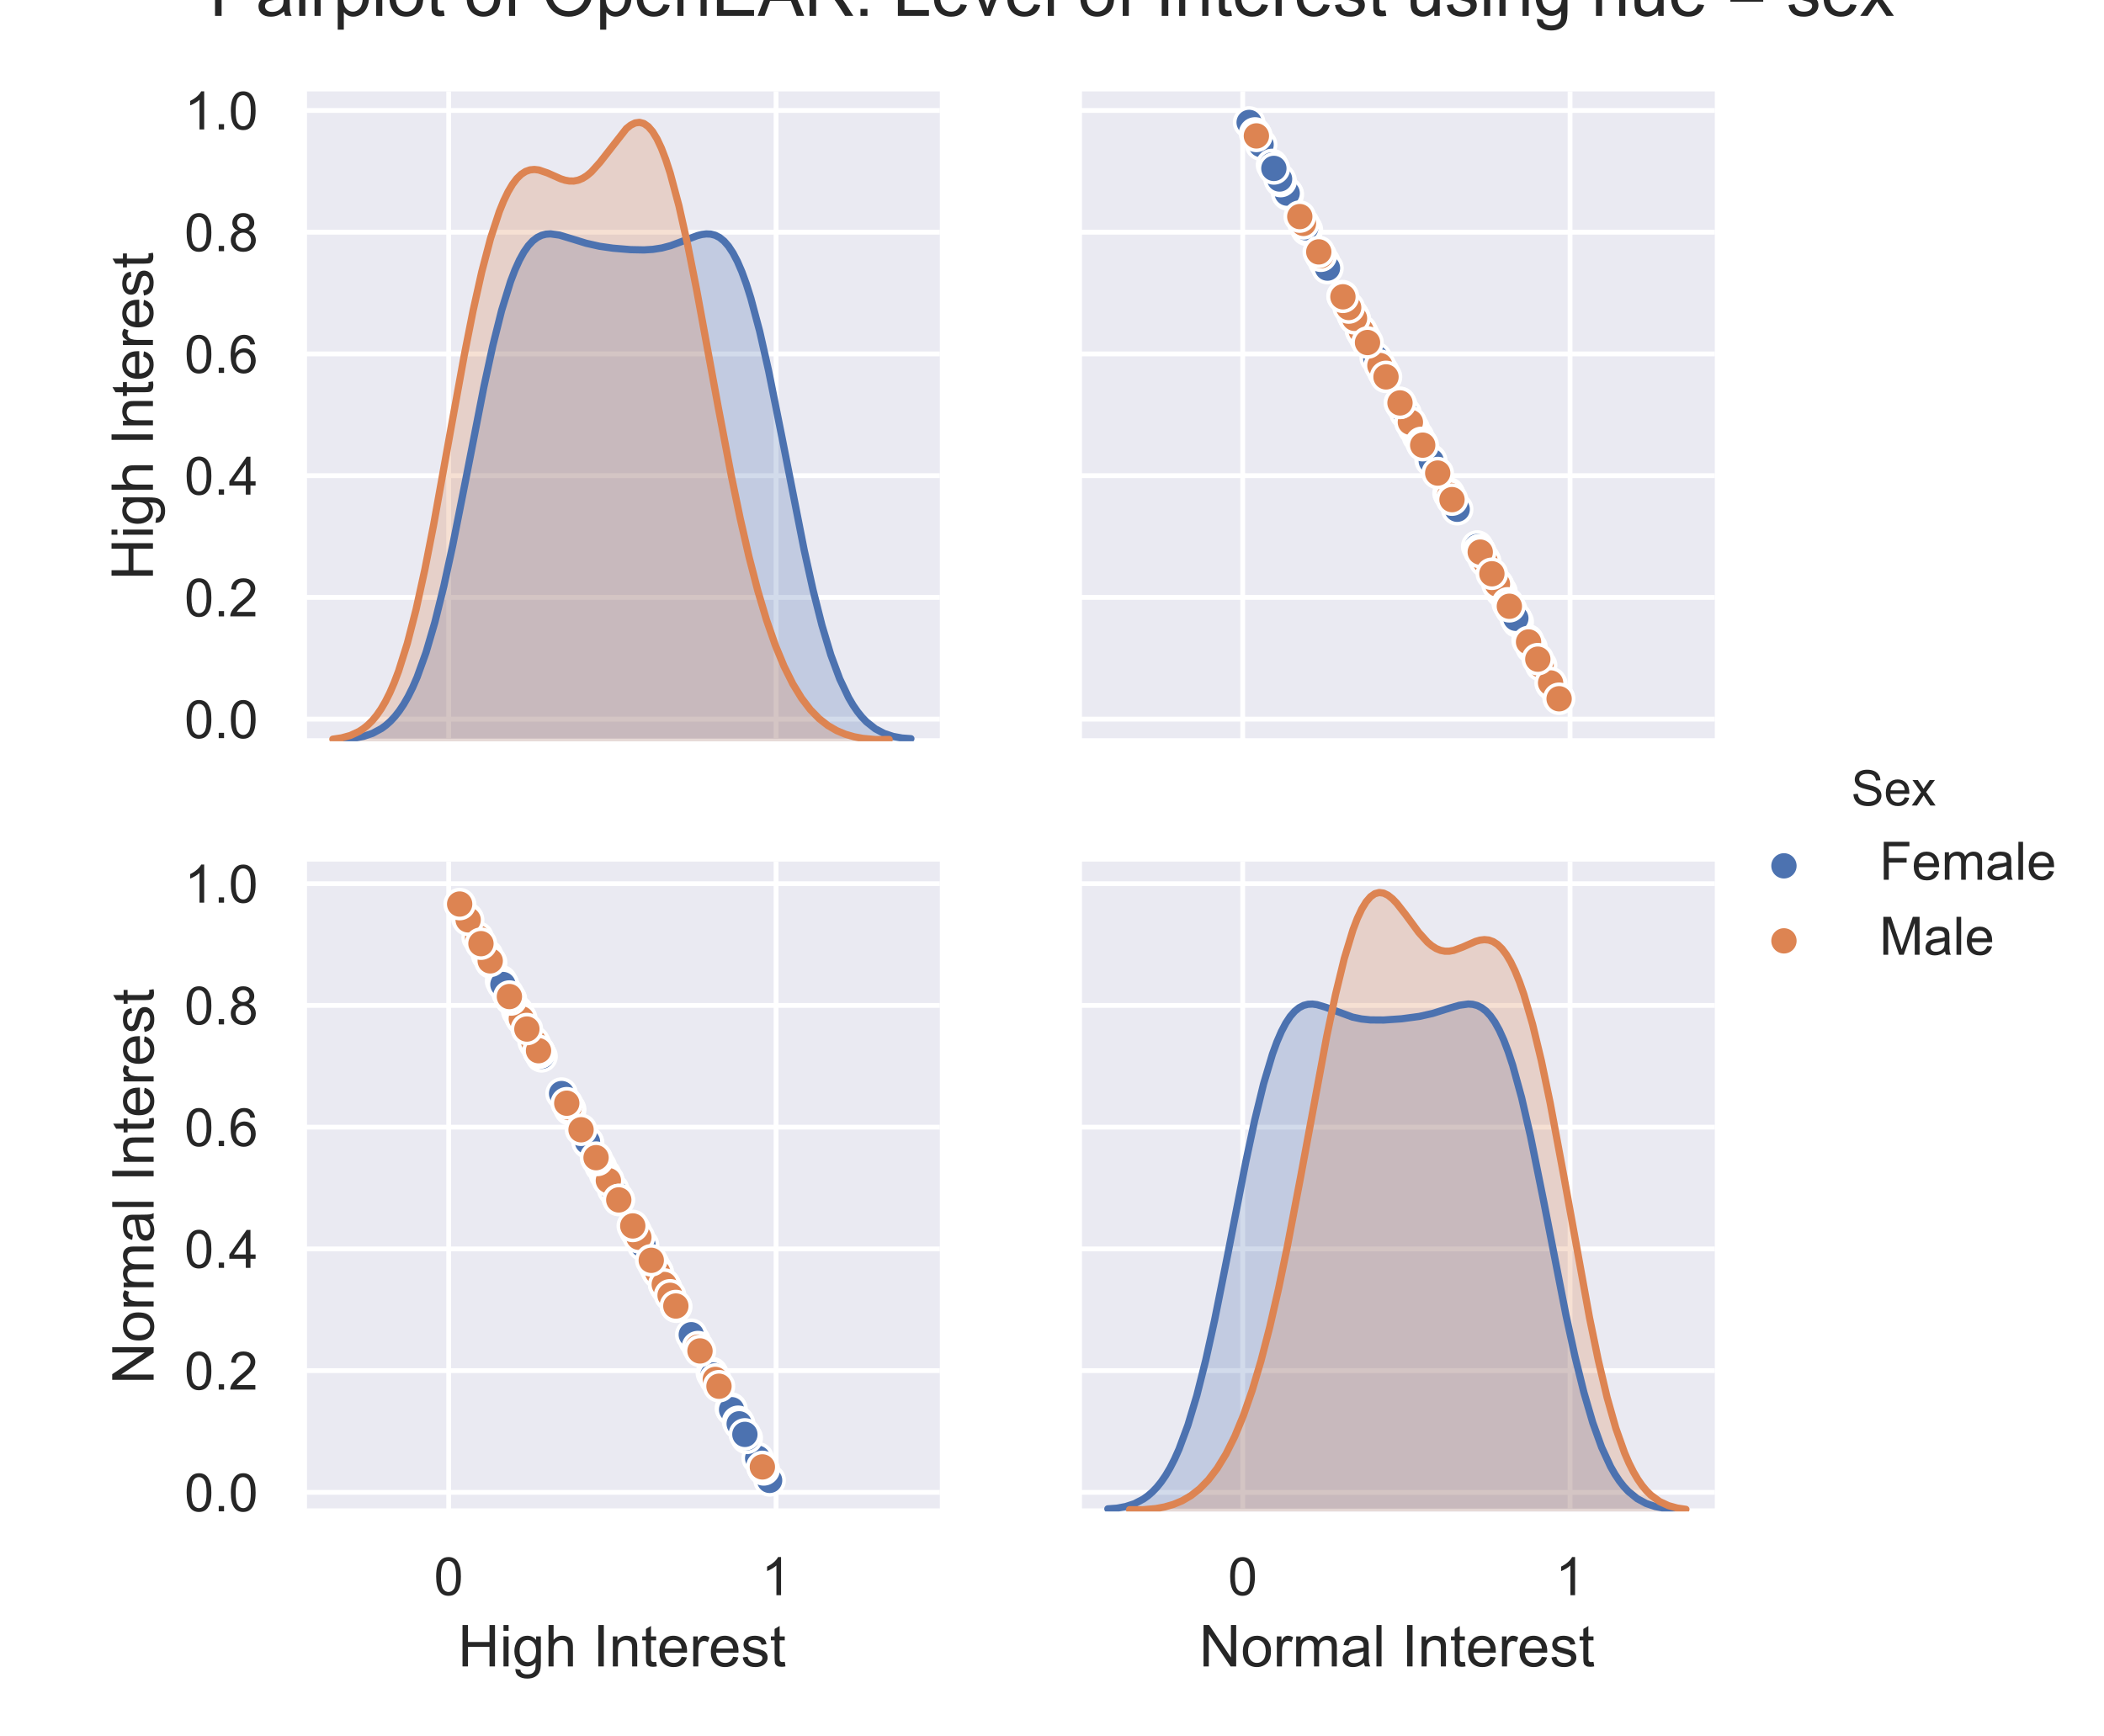 <?xml version="1.0" encoding="utf-8" standalone="no"?>
<!DOCTYPE svg PUBLIC "-//W3C//DTD SVG 1.1//EN"
  "http://www.w3.org/Graphics/SVG/1.1/DTD/svg11.dtd">
<!-- Created with matplotlib (http://matplotlib.org/) -->
<svg height="360pt" version="1.1" viewBox="0 0 436.35 360" width="436.35pt" xmlns="http://www.w3.org/2000/svg" xmlns:xlink="http://www.w3.org/1999/xlink">
 <defs>
  <style type="text/css">
*{stroke-linecap:butt;stroke-linejoin:round;}
  </style>
 </defs>
 <g id="figure_1">
  <g id="patch_1">
   <path d="M 0 360 
L 436.35 360 
L 436.35 0 
L 0 0 
z
" style="fill:#ffffff;"/>
  </g>
  <g id="axes_1">
   <g id="patch_2">
    <path d="M 63.037 153.747 
L 194.91 153.747 
L 194.91 18.96 
L 63.037 18.96 
z
" style="fill:#eaeaf2;"/>
   </g>
   <g id="matplotlib.axis_1">
    <g id="xtick_1">
     <g id="line2d_1">
      <path clip-path="url(#pe6830126bc)" d="M 93.056 153.747 
L 93.056 18.96 
" style="fill:none;stroke:#ffffff;stroke-linecap:round;"/>
     </g>
    </g>
    <g id="xtick_2">
     <g id="line2d_2">
      <path clip-path="url(#pe6830126bc)" d="M 160.947 153.747 
L 160.947 18.96 
" style="fill:none;stroke:#ffffff;stroke-linecap:round;"/>
     </g>
    </g>
   </g>
   <g id="matplotlib.axis_2">
    <g id="ytick_1">
     <g id="line2d_3">
      <path clip-path="url(#pe6830126bc)" d="M 63.037 149.163 
L 194.91 149.163 
" style="fill:none;stroke:#ffffff;stroke-linecap:round;"/>
     </g>
     <g id="text_1">
      <!-- 0.0 -->
      <defs>
       <path d="M 4.156 35.297 
Q 4.156 48 6.766 55.734 
Q 9.375 63.484 14.516 67.672 
Q 19.672 71.875 27.484 71.875 
Q 33.25 71.875 37.594 69.547 
Q 41.938 67.234 44.766 62.859 
Q 47.609 58.5 49.219 52.219 
Q 50.828 45.953 50.828 35.297 
Q 50.828 22.703 48.234 14.969 
Q 45.656 7.234 40.5 3 
Q 35.359 -1.219 27.484 -1.219 
Q 17.141 -1.219 11.234 6.203 
Q 4.156 15.141 4.156 35.297 
z
M 13.188 35.297 
Q 13.188 17.672 17.312 11.828 
Q 21.438 6 27.484 6 
Q 33.547 6 37.672 11.859 
Q 41.797 17.719 41.797 35.297 
Q 41.797 52.984 37.672 58.781 
Q 33.547 64.594 27.391 64.594 
Q 21.344 64.594 17.719 59.469 
Q 13.188 52.938 13.188 35.297 
z
" id="ArialMT-30"/>
       <path d="M 9.078 0 
L 9.078 10.016 
L 19.094 10.016 
L 19.094 0 
z
" id="ArialMT-2e"/>
      </defs>
      <g style="fill:#262626;" transform="translate(38.247 153.1)scale(0.11 -0.11)">
       <use xlink:href="#ArialMT-30"/>
       <use x="55.615" xlink:href="#ArialMT-2e"/>
       <use x="83.398" xlink:href="#ArialMT-30"/>
      </g>
     </g>
    </g>
    <g id="ytick_2">
     <g id="line2d_4">
      <path clip-path="url(#pe6830126bc)" d="M 63.037 123.913 
L 194.91 123.913 
" style="fill:none;stroke:#ffffff;stroke-linecap:round;"/>
     </g>
     <g id="text_2">
      <!-- 0.2 -->
      <defs>
       <path d="M 50.344 8.453 
L 50.344 0 
L 3.031 0 
Q 2.938 3.172 4.047 6.109 
Q 5.859 10.938 9.828 15.625 
Q 13.812 20.312 21.344 26.469 
Q 33.016 36.031 37.109 41.625 
Q 41.219 47.219 41.219 52.203 
Q 41.219 57.422 37.469 61 
Q 33.734 64.594 27.734 64.594 
Q 21.391 64.594 17.578 60.781 
Q 13.766 56.984 13.719 50.25 
L 4.688 51.172 
Q 5.609 61.281 11.656 66.578 
Q 17.719 71.875 27.938 71.875 
Q 38.234 71.875 44.234 66.156 
Q 50.25 60.453 50.25 52 
Q 50.25 47.703 48.484 43.547 
Q 46.734 39.406 42.656 34.812 
Q 38.578 30.219 29.109 22.219 
Q 21.188 15.578 18.938 13.203 
Q 16.703 10.844 15.234 8.453 
z
" id="ArialMT-32"/>
      </defs>
      <g style="fill:#262626;" transform="translate(38.247 127.85)scale(0.11 -0.11)">
       <use xlink:href="#ArialMT-30"/>
       <use x="55.615" xlink:href="#ArialMT-2e"/>
       <use x="83.398" xlink:href="#ArialMT-32"/>
      </g>
     </g>
    </g>
    <g id="ytick_3">
     <g id="line2d_5">
      <path clip-path="url(#pe6830126bc)" d="M 63.037 98.663 
L 194.91 98.663 
" style="fill:none;stroke:#ffffff;stroke-linecap:round;"/>
     </g>
     <g id="text_3">
      <!-- 0.4 -->
      <defs>
       <path d="M 32.328 0 
L 32.328 17.141 
L 1.266 17.141 
L 1.266 25.203 
L 33.938 71.578 
L 41.109 71.578 
L 41.109 25.203 
L 50.781 25.203 
L 50.781 17.141 
L 41.109 17.141 
L 41.109 0 
z
M 32.328 25.203 
L 32.328 57.469 
L 9.906 25.203 
z
" id="ArialMT-34"/>
      </defs>
      <g style="fill:#262626;" transform="translate(38.247 102.6)scale(0.11 -0.11)">
       <use xlink:href="#ArialMT-30"/>
       <use x="55.615" xlink:href="#ArialMT-2e"/>
       <use x="83.398" xlink:href="#ArialMT-34"/>
      </g>
     </g>
    </g>
    <g id="ytick_4">
     <g id="line2d_6">
      <path clip-path="url(#pe6830126bc)" d="M 63.037 73.413 
L 194.91 73.413 
" style="fill:none;stroke:#ffffff;stroke-linecap:round;"/>
     </g>
     <g id="text_4">
      <!-- 0.6 -->
      <defs>
       <path d="M 49.75 54.047 
L 41.016 53.375 
Q 39.844 58.547 37.703 60.891 
Q 34.125 64.656 28.906 64.656 
Q 24.703 64.656 21.531 62.312 
Q 17.391 59.281 14.984 53.469 
Q 12.594 47.656 12.5 36.922 
Q 15.672 41.75 20.266 44.094 
Q 24.859 46.438 29.891 46.438 
Q 38.672 46.438 44.844 39.969 
Q 51.031 33.5 51.031 23.25 
Q 51.031 16.5 48.125 10.719 
Q 45.219 4.938 40.141 1.859 
Q 35.062 -1.219 28.609 -1.219 
Q 17.625 -1.219 10.688 6.859 
Q 3.766 14.938 3.766 33.5 
Q 3.766 54.25 11.422 63.672 
Q 18.109 71.875 29.438 71.875 
Q 37.891 71.875 43.281 67.141 
Q 48.688 62.406 49.75 54.047 
z
M 13.875 23.188 
Q 13.875 18.656 15.797 14.5 
Q 17.719 10.359 21.188 8.172 
Q 24.656 6 28.469 6 
Q 34.031 6 38.031 10.484 
Q 42.047 14.984 42.047 22.703 
Q 42.047 30.125 38.078 34.391 
Q 34.125 38.672 28.125 38.672 
Q 22.172 38.672 18.016 34.391 
Q 13.875 30.125 13.875 23.188 
z
" id="ArialMT-36"/>
      </defs>
      <g style="fill:#262626;" transform="translate(38.247 77.35)scale(0.11 -0.11)">
       <use xlink:href="#ArialMT-30"/>
       <use x="55.615" xlink:href="#ArialMT-2e"/>
       <use x="83.398" xlink:href="#ArialMT-36"/>
      </g>
     </g>
    </g>
    <g id="ytick_5">
     <g id="line2d_7">
      <path clip-path="url(#pe6830126bc)" d="M 63.037 48.163 
L 194.91 48.163 
" style="fill:none;stroke:#ffffff;stroke-linecap:round;"/>
     </g>
     <g id="text_5">
      <!-- 0.8 -->
      <defs>
       <path d="M 17.672 38.812 
Q 12.203 40.828 9.562 44.531 
Q 6.938 48.25 6.938 53.422 
Q 6.938 61.234 12.547 66.547 
Q 18.172 71.875 27.484 71.875 
Q 36.859 71.875 42.578 66.422 
Q 48.297 60.984 48.297 53.172 
Q 48.297 48.188 45.672 44.5 
Q 43.062 40.828 37.75 38.812 
Q 44.344 36.672 47.781 31.875 
Q 51.219 27.094 51.219 20.453 
Q 51.219 11.281 44.719 5.031 
Q 38.234 -1.219 27.641 -1.219 
Q 17.047 -1.219 10.547 5.047 
Q 4.047 11.328 4.047 20.703 
Q 4.047 27.688 7.594 32.391 
Q 11.141 37.109 17.672 38.812 
z
M 15.922 53.719 
Q 15.922 48.641 19.188 45.406 
Q 22.469 42.188 27.688 42.188 
Q 32.766 42.188 36.016 45.375 
Q 39.266 48.578 39.266 53.219 
Q 39.266 58.062 35.906 61.359 
Q 32.562 64.656 27.594 64.656 
Q 22.562 64.656 19.234 61.422 
Q 15.922 58.203 15.922 53.719 
z
M 13.094 20.656 
Q 13.094 16.891 14.875 13.375 
Q 16.656 9.859 20.172 7.922 
Q 23.688 6 27.734 6 
Q 34.031 6 38.125 10.047 
Q 42.234 14.109 42.234 20.359 
Q 42.234 26.703 38.016 30.859 
Q 33.797 35.016 27.438 35.016 
Q 21.234 35.016 17.156 30.906 
Q 13.094 26.812 13.094 20.656 
z
" id="ArialMT-38"/>
      </defs>
      <g style="fill:#262626;" transform="translate(38.247 52.1)scale(0.11 -0.11)">
       <use xlink:href="#ArialMT-30"/>
       <use x="55.615" xlink:href="#ArialMT-2e"/>
       <use x="83.398" xlink:href="#ArialMT-38"/>
      </g>
     </g>
    </g>
    <g id="ytick_6">
     <g id="line2d_8">
      <path clip-path="url(#pe6830126bc)" d="M 63.037 22.913 
L 194.91 22.913 
" style="fill:none;stroke:#ffffff;stroke-linecap:round;"/>
     </g>
     <g id="text_6">
      <!-- 1.0 -->
      <defs>
       <path d="M 37.25 0 
L 28.469 0 
L 28.469 56 
Q 25.297 52.984 20.141 49.953 
Q 14.984 46.922 10.891 45.406 
L 10.891 53.906 
Q 18.266 57.375 23.781 62.297 
Q 29.297 67.234 31.594 71.875 
L 37.25 71.875 
z
" id="ArialMT-31"/>
      </defs>
      <g style="fill:#262626;" transform="translate(38.247 26.85)scale(0.11 -0.11)">
       <use xlink:href="#ArialMT-31"/>
       <use x="55.615" xlink:href="#ArialMT-2e"/>
       <use x="83.398" xlink:href="#ArialMT-30"/>
      </g>
     </g>
    </g>
    <g id="text_7">
     <!-- High Interest -->
     <defs>
      <path d="M 8.016 0 
L 8.016 71.578 
L 17.484 71.578 
L 17.484 42.188 
L 54.688 42.188 
L 54.688 71.578 
L 64.156 71.578 
L 64.156 0 
L 54.688 0 
L 54.688 33.734 
L 17.484 33.734 
L 17.484 0 
z
" id="ArialMT-48"/>
      <path d="M 6.641 61.469 
L 6.641 71.578 
L 15.438 71.578 
L 15.438 61.469 
z
M 6.641 0 
L 6.641 51.859 
L 15.438 51.859 
L 15.438 0 
z
" id="ArialMT-69"/>
      <path d="M 4.984 -4.297 
L 13.531 -5.562 
Q 14.062 -9.516 16.5 -11.328 
Q 19.781 -13.766 25.438 -13.766 
Q 31.547 -13.766 34.859 -11.328 
Q 38.188 -8.891 39.359 -4.5 
Q 40.047 -1.812 39.984 6.781 
Q 34.234 0 25.641 0 
Q 14.938 0 9.078 7.719 
Q 3.219 15.438 3.219 26.219 
Q 3.219 33.641 5.906 39.906 
Q 8.594 46.188 13.688 49.609 
Q 18.797 53.031 25.688 53.031 
Q 34.859 53.031 40.828 45.609 
L 40.828 51.859 
L 48.922 51.859 
L 48.922 7.031 
Q 48.922 -5.078 46.453 -10.125 
Q 44 -15.188 38.641 -18.109 
Q 33.297 -21.047 25.484 -21.047 
Q 16.219 -21.047 10.5 -16.875 
Q 4.781 -12.703 4.984 -4.297 
z
M 12.25 26.859 
Q 12.25 16.656 16.297 11.969 
Q 20.359 7.281 26.469 7.281 
Q 32.516 7.281 36.609 11.938 
Q 40.719 16.609 40.719 26.562 
Q 40.719 36.078 36.5 40.906 
Q 32.281 45.75 26.312 45.75 
Q 20.453 45.75 16.344 40.984 
Q 12.25 36.234 12.25 26.859 
z
" id="ArialMT-67"/>
      <path d="M 6.594 0 
L 6.594 71.578 
L 15.375 71.578 
L 15.375 45.906 
Q 21.531 53.031 30.906 53.031 
Q 36.672 53.031 40.922 50.75 
Q 45.172 48.484 47 44.484 
Q 48.828 40.484 48.828 32.859 
L 48.828 0 
L 40.047 0 
L 40.047 32.859 
Q 40.047 39.453 37.188 42.453 
Q 34.328 45.453 29.109 45.453 
Q 25.203 45.453 21.75 43.422 
Q 18.312 41.406 16.844 37.938 
Q 15.375 34.469 15.375 28.375 
L 15.375 0 
z
" id="ArialMT-68"/>
      <path id="ArialMT-20"/>
      <path d="M 9.328 0 
L 9.328 71.578 
L 18.797 71.578 
L 18.797 0 
z
" id="ArialMT-49"/>
      <path d="M 6.594 0 
L 6.594 51.859 
L 14.5 51.859 
L 14.5 44.484 
Q 20.219 53.031 31 53.031 
Q 35.688 53.031 39.625 51.344 
Q 43.562 49.656 45.516 46.922 
Q 47.469 44.188 48.25 40.438 
Q 48.734 37.984 48.734 31.891 
L 48.734 0 
L 39.938 0 
L 39.938 31.547 
Q 39.938 36.922 38.906 39.578 
Q 37.891 42.234 35.281 43.812 
Q 32.672 45.406 29.156 45.406 
Q 23.531 45.406 19.453 41.844 
Q 15.375 38.281 15.375 28.328 
L 15.375 0 
z
" id="ArialMT-6e"/>
      <path d="M 25.781 7.859 
L 27.047 0.094 
Q 23.344 -0.688 20.406 -0.688 
Q 15.625 -0.688 12.984 0.828 
Q 10.359 2.344 9.281 4.812 
Q 8.203 7.281 8.203 15.188 
L 8.203 45.016 
L 1.766 45.016 
L 1.766 51.859 
L 8.203 51.859 
L 8.203 64.703 
L 16.938 69.969 
L 16.938 51.859 
L 25.781 51.859 
L 25.781 45.016 
L 16.938 45.016 
L 16.938 14.703 
Q 16.938 10.938 17.406 9.859 
Q 17.875 8.797 18.922 8.156 
Q 19.969 7.516 21.922 7.516 
Q 23.391 7.516 25.781 7.859 
z
" id="ArialMT-74"/>
      <path d="M 42.094 16.703 
L 51.172 15.578 
Q 49.031 7.625 43.219 3.219 
Q 37.406 -1.172 28.375 -1.172 
Q 17 -1.172 10.328 5.828 
Q 3.656 12.844 3.656 25.484 
Q 3.656 38.578 10.391 45.797 
Q 17.141 53.031 27.875 53.031 
Q 38.281 53.031 44.875 45.953 
Q 51.469 38.875 51.469 26.031 
Q 51.469 25.25 51.422 23.688 
L 12.75 23.688 
Q 13.234 15.141 17.578 10.594 
Q 21.922 6.062 28.422 6.062 
Q 33.25 6.062 36.672 8.594 
Q 40.094 11.141 42.094 16.703 
z
M 13.234 30.906 
L 42.188 30.906 
Q 41.609 37.453 38.875 40.719 
Q 34.672 45.797 27.984 45.797 
Q 21.922 45.797 17.797 41.75 
Q 13.672 37.703 13.234 30.906 
z
" id="ArialMT-65"/>
      <path d="M 6.5 0 
L 6.5 51.859 
L 14.406 51.859 
L 14.406 44 
Q 17.438 49.516 20 51.266 
Q 22.562 53.031 25.641 53.031 
Q 30.078 53.031 34.672 50.203 
L 31.641 42.047 
Q 28.422 43.953 25.203 43.953 
Q 22.312 43.953 20.016 42.219 
Q 17.719 40.484 16.75 37.406 
Q 15.281 32.719 15.281 27.156 
L 15.281 0 
z
" id="ArialMT-72"/>
      <path d="M 3.078 15.484 
L 11.766 16.844 
Q 12.5 11.625 15.844 8.844 
Q 19.188 6.062 25.203 6.062 
Q 31.25 6.062 34.172 8.516 
Q 37.109 10.984 37.109 14.312 
Q 37.109 17.281 34.516 19 
Q 32.719 20.172 25.531 21.969 
Q 15.875 24.422 12.141 26.203 
Q 8.406 27.984 6.469 31.125 
Q 4.547 34.281 4.547 38.094 
Q 4.547 41.547 6.125 44.5 
Q 7.719 47.469 10.453 49.422 
Q 12.5 50.922 16.031 51.969 
Q 19.578 53.031 23.641 53.031 
Q 29.734 53.031 34.344 51.266 
Q 38.969 49.516 41.156 46.5 
Q 43.359 43.5 44.188 38.484 
L 35.594 37.312 
Q 35.016 41.312 32.203 43.547 
Q 29.391 45.797 24.266 45.797 
Q 18.219 45.797 15.625 43.797 
Q 13.031 41.797 13.031 39.109 
Q 13.031 37.406 14.109 36.031 
Q 15.188 34.625 17.484 33.688 
Q 18.797 33.203 25.25 31.453 
Q 34.578 28.953 38.25 27.359 
Q 41.938 25.781 44.031 22.75 
Q 46.141 19.734 46.141 15.234 
Q 46.141 10.844 43.578 6.953 
Q 41.016 3.078 36.172 0.953 
Q 31.344 -1.172 25.25 -1.172 
Q 15.141 -1.172 9.844 3.031 
Q 4.547 7.234 3.078 15.484 
z
" id="ArialMT-73"/>
     </defs>
     <g style="fill:#262626;" transform="translate(31.721 120.368)rotate(-90)scale(0.12 -0.12)">
      <use xlink:href="#ArialMT-48"/>
      <use x="72.217" xlink:href="#ArialMT-69"/>
      <use x="94.434" xlink:href="#ArialMT-67"/>
      <use x="150.049" xlink:href="#ArialMT-68"/>
      <use x="205.664" xlink:href="#ArialMT-20"/>
      <use x="233.447" xlink:href="#ArialMT-49"/>
      <use x="261.23" xlink:href="#ArialMT-6e"/>
      <use x="316.846" xlink:href="#ArialMT-74"/>
      <use x="344.629" xlink:href="#ArialMT-65"/>
      <use x="400.244" xlink:href="#ArialMT-72"/>
      <use x="433.545" xlink:href="#ArialMT-65"/>
      <use x="489.16" xlink:href="#ArialMT-73"/>
      <use x="539.16" xlink:href="#ArialMT-74"/>
     </g>
    </g>
   </g>
   <g id="patch_3">
    <path d="M 63.037 153.747 
L 63.037 18.96 
" style="fill:none;stroke:#ffffff;stroke-linecap:square;stroke-linejoin:miter;stroke-width:1.25;"/>
   </g>
   <g id="patch_4">
    <path d="M 63.037 153.747 
L 194.91 153.747 
" style="fill:none;stroke:#ffffff;stroke-linecap:square;stroke-linejoin:miter;stroke-width:1.25;"/>
   </g>
  </g>
  <g id="axes_2">
   <g id="patch_5">
    <path d="M 223.763 153.747 
L 355.637 153.747 
L 355.637 18.96 
L 223.763 18.96 
z
" style="fill:#eaeaf2;"/>
   </g>
   <g id="matplotlib.axis_3">
    <g id="xtick_3">
     <g id="line2d_9">
      <path clip-path="url(#p451c3d836b)" d="M 257.727 153.747 
L 257.727 18.96 
" style="fill:none;stroke:#ffffff;stroke-linecap:round;"/>
     </g>
    </g>
    <g id="xtick_4">
     <g id="line2d_10">
      <path clip-path="url(#p451c3d836b)" d="M 325.617 153.747 
L 325.617 18.96 
" style="fill:none;stroke:#ffffff;stroke-linecap:round;"/>
     </g>
    </g>
   </g>
   <g id="matplotlib.axis_4">
    <g id="ytick_7">
     <g id="line2d_11">
      <path clip-path="url(#p451c3d836b)" d="M 223.763 149.163 
L 355.637 149.163 
" style="fill:none;stroke:#ffffff;stroke-linecap:round;"/>
     </g>
    </g>
    <g id="ytick_8">
     <g id="line2d_12">
      <path clip-path="url(#p451c3d836b)" d="M 223.763 123.913 
L 355.637 123.913 
" style="fill:none;stroke:#ffffff;stroke-linecap:round;"/>
     </g>
    </g>
    <g id="ytick_9">
     <g id="line2d_13">
      <path clip-path="url(#p451c3d836b)" d="M 223.763 98.663 
L 355.637 98.663 
" style="fill:none;stroke:#ffffff;stroke-linecap:round;"/>
     </g>
    </g>
    <g id="ytick_10">
     <g id="line2d_14">
      <path clip-path="url(#p451c3d836b)" d="M 223.763 73.413 
L 355.637 73.413 
" style="fill:none;stroke:#ffffff;stroke-linecap:round;"/>
     </g>
    </g>
    <g id="ytick_11">
     <g id="line2d_15">
      <path clip-path="url(#p451c3d836b)" d="M 223.763 48.163 
L 355.637 48.163 
" style="fill:none;stroke:#ffffff;stroke-linecap:round;"/>
     </g>
    </g>
    <g id="ytick_12">
     <g id="line2d_16">
      <path clip-path="url(#p451c3d836b)" d="M 223.763 22.913 
L 355.637 22.913 
" style="fill:none;stroke:#ffffff;stroke-linecap:round;"/>
     </g>
    </g>
   </g>
   <g id="PathCollection_1">
    <defs>
     <path d="M 0 3 
C 0.796 3 1.559 2.684 2.121 2.121 
C 2.684 1.559 3 0.796 3 0 
C 3 -0.796 2.684 -1.559 2.121 -2.121 
C 1.559 -2.684 0.796 -3 0 -3 
C -0.796 -3 -1.559 -2.684 -2.121 -2.121 
C -2.684 -1.559 -3 -0.796 -3 0 
C -3 0.796 -2.684 1.559 -2.121 2.121 
C -1.559 2.684 -0.796 3 0 3 
z
" id="m26f353c92f" style="stroke:#ffffff;stroke-width:0.75;"/>
    </defs>
    <g clip-path="url(#p451c3d836b)">
     <use style="fill:#4c72b0;stroke:#ffffff;stroke-width:0.75;" x="261.538" xlink:href="#m26f353c92f" y="30.001"/>
     <use style="fill:#4c72b0;stroke:#ffffff;stroke-width:0.75;" x="312.801" xlink:href="#m26f353c92f" y="125.33"/>
     <use style="fill:#4c72b0;stroke:#ffffff;stroke-width:0.75;" x="296.7" xlink:href="#m26f353c92f" y="95.388"/>
     <use style="fill:#4c72b0;stroke:#ffffff;stroke-width:0.75;" x="302.207" xlink:href="#m26f353c92f" y="105.629"/>
     <use style="fill:#4c72b0;stroke:#ffffff;stroke-width:0.75;" x="294.091" xlink:href="#m26f353c92f" y="90.537"/>
     <use style="fill:#4c72b0;stroke:#ffffff;stroke-width:0.75;" x="300.42" xlink:href="#m26f353c92f" y="102.306"/>
     <use style="fill:#4c72b0;stroke:#ffffff;stroke-width:0.75;" x="290.617" xlink:href="#m26f353c92f" y="84.076"/>
     <use style="fill:#4c72b0;stroke:#ffffff;stroke-width:0.75;" x="267.092" xlink:href="#m26f353c92f" y="40.33"/>
     <use style="fill:#4c72b0;stroke:#ffffff;stroke-width:0.75;" x="285.313" xlink:href="#m26f353c92f" y="74.212"/>
     <use style="fill:#4c72b0;stroke:#ffffff;stroke-width:0.75;" x="266.947" xlink:href="#m26f353c92f" y="40.059"/>
     <use style="fill:#4c72b0;stroke:#ffffff;stroke-width:0.75;" x="280.695" xlink:href="#m26f353c92f" y="65.625"/>
     <use style="fill:#4c72b0;stroke:#ffffff;stroke-width:0.75;" x="271.04" xlink:href="#m26f353c92f" y="47.671"/>
     <use style="fill:#4c72b0;stroke:#ffffff;stroke-width:0.75;" x="274.634" xlink:href="#m26f353c92f" y="54.354"/>
     <use style="fill:#4c72b0;stroke:#ffffff;stroke-width:0.75;" x="259.062" xlink:href="#m26f353c92f" y="25.396"/>
     <use style="fill:#4c72b0;stroke:#ffffff;stroke-width:0.75;" x="316.814" xlink:href="#m26f353c92f" y="132.792"/>
     <use style="fill:#4c72b0;stroke:#ffffff;stroke-width:0.75;" x="313.389" xlink:href="#m26f353c92f" y="126.423"/>
     <use style="fill:#4c72b0;stroke:#ffffff;stroke-width:0.75;" x="293.186" xlink:href="#m26f353c92f" y="88.853"/>
     <use style="fill:#4c72b0;stroke:#ffffff;stroke-width:0.75;" x="265.598" xlink:href="#m26f353c92f" y="37.551"/>
     <use style="fill:#4c72b0;stroke:#ffffff;stroke-width:0.75;" x="314.424" xlink:href="#m26f353c92f" y="128.347"/>
     <use style="fill:#4c72b0;stroke:#ffffff;stroke-width:0.75;" x="311.39" xlink:href="#m26f353c92f" y="122.705"/>
     <use style="fill:#4c72b0;stroke:#ffffff;stroke-width:0.75;" x="306.975" xlink:href="#m26f353c92f" y="114.497"/>
     <use style="fill:#4c72b0;stroke:#ffffff;stroke-width:0.75;" x="280.937" xlink:href="#m26f353c92f" y="66.076"/>
     <use style="fill:#4c72b0;stroke:#ffffff;stroke-width:0.75;" x="310.812" xlink:href="#m26f353c92f" y="121.631"/>
     <use style="fill:#4c72b0;stroke:#ffffff;stroke-width:0.75;" x="306.359" xlink:href="#m26f353c92f" y="113.35"/>
     <use style="fill:#4c72b0;stroke:#ffffff;stroke-width:0.75;" x="282.28" xlink:href="#m26f353c92f" y="68.572"/>
     <use style="fill:#4c72b0;stroke:#ffffff;stroke-width:0.75;" x="291.507" xlink:href="#m26f353c92f" y="85.731"/>
     <use style="fill:#4c72b0;stroke:#ffffff;stroke-width:0.75;" x="296.834" xlink:href="#m26f353c92f" y="95.637"/>
     <use style="fill:#4c72b0;stroke:#ffffff;stroke-width:0.75;" x="283.154" xlink:href="#m26f353c92f" y="70.199"/>
     <use style="fill:#4c72b0;stroke:#ffffff;stroke-width:0.75;" x="265.37" xlink:href="#m26f353c92f" y="37.127"/>
     <use style="fill:#4c72b0;stroke:#ffffff;stroke-width:0.75;" x="263.804" xlink:href="#m26f353c92f" y="34.215"/>
     <use style="fill:#4c72b0;stroke:#ffffff;stroke-width:0.75;" x="264.191" xlink:href="#m26f353c92f" y="34.934"/>
     <use style="fill:#4c72b0;stroke:#ffffff;stroke-width:0.75;" x="314.756" xlink:href="#m26f353c92f" y="128.965"/>
     <use style="fill:#4c72b0;stroke:#ffffff;stroke-width:0.75;" x="270.813" xlink:href="#m26f353c92f" y="47.249"/>
     <use style="fill:#4c72b0;stroke:#ffffff;stroke-width:0.75;" x="260.498" xlink:href="#m26f353c92f" y="28.066"/>
     <use style="fill:#4c72b0;stroke:#ffffff;stroke-width:0.75;" x="314.371" xlink:href="#m26f353c92f" y="128.25"/>
     <use style="fill:#4c72b0;stroke:#ffffff;stroke-width:0.75;" x="260.289" xlink:href="#m26f353c92f" y="27.678"/>
     <use style="fill:#4c72b0;stroke:#ffffff;stroke-width:0.75;" x="306.874" xlink:href="#m26f353c92f" y="114.307"/>
     <use style="fill:#4c72b0;stroke:#ffffff;stroke-width:0.75;" x="292.6" xlink:href="#m26f353c92f" y="87.764"/>
     <use style="fill:#4c72b0;stroke:#ffffff;stroke-width:0.75;" x="275.309" xlink:href="#m26f353c92f" y="55.61"/>
     <use style="fill:#4c72b0;stroke:#ffffff;stroke-width:0.75;" x="317.628" xlink:href="#m26f353c92f" y="134.307"/>
     <use style="fill:#4c72b0;stroke:#ffffff;stroke-width:0.75;" x="282.619" xlink:href="#m26f353c92f" y="69.203"/>
    </g>
   </g>
   <g id="PathCollection_2">
    <defs>
     <path d="M 0 3 
C 0.796 3 1.559 2.684 2.121 2.121 
C 2.684 1.559 3 0.796 3 0 
C 3 -0.796 2.684 -1.559 2.121 -2.121 
C 1.559 -2.684 0.796 -3 0 -3 
C -0.796 -3 -1.559 -2.684 -2.121 -2.121 
C -2.684 -1.559 -3 -0.796 -3 0 
C -3 0.796 -2.684 1.559 -2.121 2.121 
C -1.559 2.684 -0.796 3 0 3 
z
" id="mbc40f90475" style="stroke:#ffffff;stroke-width:0.75;"/>
    </defs>
    <g clip-path="url(#p451c3d836b)">
     <use style="fill:#dd8452;stroke:#ffffff;stroke-width:0.75;" x="286.795" xlink:href="#mbc40f90475" y="76.968"/>
     <use style="fill:#dd8452;stroke:#ffffff;stroke-width:0.75;" x="317.009" xlink:href="#mbc40f90475" y="133.155"/>
     <use style="fill:#dd8452;stroke:#ffffff;stroke-width:0.75;" x="282.28" xlink:href="#mbc40f90475" y="68.573"/>
     <use style="fill:#dd8452;stroke:#ffffff;stroke-width:0.75;" x="306.808" xlink:href="#mbc40f90475" y="114.185"/>
     <use style="fill:#dd8452;stroke:#ffffff;stroke-width:0.75;" x="273.929" xlink:href="#mbc40f90475" y="53.043"/>
     <use style="fill:#dd8452;stroke:#ffffff;stroke-width:0.75;" x="280.511" xlink:href="#mbc40f90475" y="65.284"/>
     <use style="fill:#dd8452;stroke:#ffffff;stroke-width:0.75;" x="319.617" xlink:href="#mbc40f90475" y="138.005"/>
     <use style="fill:#dd8452;stroke:#ffffff;stroke-width:0.75;" x="306.765" xlink:href="#mbc40f90475" y="114.104"/>
     <use style="fill:#dd8452;stroke:#ffffff;stroke-width:0.75;" x="310.557" xlink:href="#mbc40f90475" y="121.157"/>
     <use style="fill:#dd8452;stroke:#ffffff;stroke-width:0.75;" x="287.077" xlink:href="#mbc40f90475" y="77.493"/>
     <use style="fill:#dd8452;stroke:#ffffff;stroke-width:0.75;" x="286.176" xlink:href="#mbc40f90475" y="75.817"/>
     <use style="fill:#dd8452;stroke:#ffffff;stroke-width:0.75;" x="287.444" xlink:href="#mbc40f90475" y="78.175"/>
     <use style="fill:#dd8452;stroke:#ffffff;stroke-width:0.75;" x="312.702" xlink:href="#mbc40f90475" y="125.146"/>
     <use style="fill:#dd8452;stroke:#ffffff;stroke-width:0.75;" x="278.431" xlink:href="#mbc40f90475" y="61.415"/>
     <use style="fill:#dd8452;stroke:#ffffff;stroke-width:0.75;" x="321.746" xlink:href="#mbc40f90475" y="141.964"/>
     <use style="fill:#dd8452;stroke:#ffffff;stroke-width:0.75;" x="323.236" xlink:href="#mbc40f90475" y="144.734"/>
     <use style="fill:#dd8452;stroke:#ffffff;stroke-width:0.75;" x="260.564" xlink:href="#mbc40f90475" y="28.19"/>
     <use style="fill:#dd8452;stroke:#ffffff;stroke-width:0.75;" x="313.027" xlink:href="#mbc40f90475" y="125.75"/>
     <use style="fill:#dd8452;stroke:#ffffff;stroke-width:0.75;" x="307.686" xlink:href="#mbc40f90475" y="115.818"/>
     <use style="fill:#dd8452;stroke:#ffffff;stroke-width:0.75;" x="280.912" xlink:href="#mbc40f90475" y="66.029"/>
     <use style="fill:#dd8452;stroke:#ffffff;stroke-width:0.75;" x="270.324" xlink:href="#mbc40f90475" y="46.34"/>
     <use style="fill:#dd8452;stroke:#ffffff;stroke-width:0.75;" x="321.581" xlink:href="#mbc40f90475" y="141.658"/>
     <use style="fill:#dd8452;stroke:#ffffff;stroke-width:0.75;" x="279.705" xlink:href="#mbc40f90475" y="63.785"/>
     <use style="fill:#dd8452;stroke:#ffffff;stroke-width:0.75;" x="300.636" xlink:href="#mbc40f90475" y="102.707"/>
     <use style="fill:#dd8452;stroke:#ffffff;stroke-width:0.75;" x="269.563" xlink:href="#mbc40f90475" y="44.925"/>
     <use style="fill:#dd8452;stroke:#ffffff;stroke-width:0.75;" x="308.011" xlink:href="#mbc40f90475" y="116.422"/>
     <use style="fill:#dd8452;stroke:#ffffff;stroke-width:0.75;" x="318.928" xlink:href="#mbc40f90475" y="136.724"/>
     <use style="fill:#dd8452;stroke:#ffffff;stroke-width:0.75;" x="283.608" xlink:href="#mbc40f90475" y="71.043"/>
     <use style="fill:#dd8452;stroke:#ffffff;stroke-width:0.75;" x="298.169" xlink:href="#mbc40f90475" y="98.12"/>
     <use style="fill:#dd8452;stroke:#ffffff;stroke-width:0.75;" x="273.501" xlink:href="#mbc40f90475" y="52.247"/>
     <use style="fill:#dd8452;stroke:#ffffff;stroke-width:0.75;" x="306.988" xlink:href="#mbc40f90475" y="114.52"/>
     <use style="fill:#dd8452;stroke:#ffffff;stroke-width:0.75;" x="309.403" xlink:href="#mbc40f90475" y="119.011"/>
     <use style="fill:#dd8452;stroke:#ffffff;stroke-width:0.75;" x="323.346" xlink:href="#mbc40f90475" y="144.938"/>
     <use style="fill:#dd8452;stroke:#ffffff;stroke-width:0.75;" x="292.501" xlink:href="#mbc40f90475" y="87.58"/>
     <use style="fill:#dd8452;stroke:#ffffff;stroke-width:0.75;" x="294.802" xlink:href="#mbc40f90475" y="91.859"/>
     <use style="fill:#dd8452;stroke:#ffffff;stroke-width:0.75;" x="290.337" xlink:href="#mbc40f90475" y="83.556"/>
     <use style="fill:#dd8452;stroke:#ffffff;stroke-width:0.75;" x="301.132" xlink:href="#mbc40f90475" y="103.63"/>
     <use style="fill:#dd8452;stroke:#ffffff;stroke-width:0.75;" x="290.345" xlink:href="#mbc40f90475" y="83.571"/>
     <use style="fill:#dd8452;stroke:#ffffff;stroke-width:0.75;" x="278.51" xlink:href="#mbc40f90475" y="61.563"/>
     <use style="fill:#dd8452;stroke:#ffffff;stroke-width:0.75;" x="295.057" xlink:href="#mbc40f90475" y="92.333"/>
    </g>
   </g>
   <g id="patch_6">
    <path d="M 223.763 153.747 
L 223.763 18.96 
" style="fill:none;stroke:#ffffff;stroke-linecap:square;stroke-linejoin:miter;stroke-width:1.25;"/>
   </g>
   <g id="patch_7">
    <path d="M 223.763 153.747 
L 355.637 153.747 
" style="fill:none;stroke:#ffffff;stroke-linecap:square;stroke-linejoin:miter;stroke-width:1.25;"/>
   </g>
  </g>
  <g id="axes_3">
   <g id="patch_8">
    <path d="M 63.037 313.493 
L 194.91 313.493 
L 194.91 178.707 
L 63.037 178.707 
z
" style="fill:#eaeaf2;"/>
   </g>
   <g id="matplotlib.axis_5">
    <g id="xtick_5">
     <g id="line2d_17">
      <path clip-path="url(#pf92931d843)" d="M 93.056 313.493 
L 93.056 178.707 
" style="fill:none;stroke:#ffffff;stroke-linecap:round;"/>
     </g>
     <g id="text_8">
      <!-- 0 -->
      <g style="fill:#262626;" transform="translate(89.997 330.867)scale(0.11 -0.11)">
       <use xlink:href="#ArialMT-30"/>
      </g>
     </g>
    </g>
    <g id="xtick_6">
     <g id="line2d_18">
      <path clip-path="url(#pf92931d843)" d="M 160.947 313.493 
L 160.947 178.707 
" style="fill:none;stroke:#ffffff;stroke-linecap:round;"/>
     </g>
     <g id="text_9">
      <!-- 1 -->
      <g style="fill:#262626;" transform="translate(157.888 330.867)scale(0.11 -0.11)">
       <use xlink:href="#ArialMT-31"/>
      </g>
     </g>
    </g>
    <g id="text_10">
     <!-- High Interest -->
     <g style="fill:#262626;" transform="translate(94.959 345.642)scale(0.12 -0.12)">
      <use xlink:href="#ArialMT-48"/>
      <use x="72.217" xlink:href="#ArialMT-69"/>
      <use x="94.434" xlink:href="#ArialMT-67"/>
      <use x="150.049" xlink:href="#ArialMT-68"/>
      <use x="205.664" xlink:href="#ArialMT-20"/>
      <use x="233.447" xlink:href="#ArialMT-49"/>
      <use x="261.23" xlink:href="#ArialMT-6e"/>
      <use x="316.846" xlink:href="#ArialMT-74"/>
      <use x="344.629" xlink:href="#ArialMT-65"/>
      <use x="400.244" xlink:href="#ArialMT-72"/>
      <use x="433.545" xlink:href="#ArialMT-65"/>
      <use x="489.16" xlink:href="#ArialMT-73"/>
      <use x="539.16" xlink:href="#ArialMT-74"/>
     </g>
    </g>
   </g>
   <g id="matplotlib.axis_6">
    <g id="ytick_13">
     <g id="line2d_19">
      <path clip-path="url(#pf92931d843)" d="M 63.037 309.54 
L 194.91 309.54 
" style="fill:none;stroke:#ffffff;stroke-linecap:round;"/>
     </g>
     <g id="text_11">
      <!-- 0.0 -->
      <g style="fill:#262626;" transform="translate(38.247 313.477)scale(0.11 -0.11)">
       <use xlink:href="#ArialMT-30"/>
       <use x="55.615" xlink:href="#ArialMT-2e"/>
       <use x="83.398" xlink:href="#ArialMT-30"/>
      </g>
     </g>
    </g>
    <g id="ytick_14">
     <g id="line2d_20">
      <path clip-path="url(#pf92931d843)" d="M 63.037 284.29 
L 194.91 284.29 
" style="fill:none;stroke:#ffffff;stroke-linecap:round;"/>
     </g>
     <g id="text_12">
      <!-- 0.2 -->
      <g style="fill:#262626;" transform="translate(38.247 288.227)scale(0.11 -0.11)">
       <use xlink:href="#ArialMT-30"/>
       <use x="55.615" xlink:href="#ArialMT-2e"/>
       <use x="83.398" xlink:href="#ArialMT-32"/>
      </g>
     </g>
    </g>
    <g id="ytick_15">
     <g id="line2d_21">
      <path clip-path="url(#pf92931d843)" d="M 63.037 259.04 
L 194.91 259.04 
" style="fill:none;stroke:#ffffff;stroke-linecap:round;"/>
     </g>
     <g id="text_13">
      <!-- 0.4 -->
      <g style="fill:#262626;" transform="translate(38.247 262.977)scale(0.11 -0.11)">
       <use xlink:href="#ArialMT-30"/>
       <use x="55.615" xlink:href="#ArialMT-2e"/>
       <use x="83.398" xlink:href="#ArialMT-34"/>
      </g>
     </g>
    </g>
    <g id="ytick_16">
     <g id="line2d_22">
      <path clip-path="url(#pf92931d843)" d="M 63.037 233.79 
L 194.91 233.79 
" style="fill:none;stroke:#ffffff;stroke-linecap:round;"/>
     </g>
     <g id="text_14">
      <!-- 0.6 -->
      <g style="fill:#262626;" transform="translate(38.247 237.727)scale(0.11 -0.11)">
       <use xlink:href="#ArialMT-30"/>
       <use x="55.615" xlink:href="#ArialMT-2e"/>
       <use x="83.398" xlink:href="#ArialMT-36"/>
      </g>
     </g>
    </g>
    <g id="ytick_17">
     <g id="line2d_23">
      <path clip-path="url(#pf92931d843)" d="M 63.037 208.54 
L 194.91 208.54 
" style="fill:none;stroke:#ffffff;stroke-linecap:round;"/>
     </g>
     <g id="text_15">
      <!-- 0.8 -->
      <g style="fill:#262626;" transform="translate(38.247 212.477)scale(0.11 -0.11)">
       <use xlink:href="#ArialMT-30"/>
       <use x="55.615" xlink:href="#ArialMT-2e"/>
       <use x="83.398" xlink:href="#ArialMT-38"/>
      </g>
     </g>
    </g>
    <g id="ytick_18">
     <g id="line2d_24">
      <path clip-path="url(#pf92931d843)" d="M 63.037 183.29 
L 194.91 183.29 
" style="fill:none;stroke:#ffffff;stroke-linecap:round;"/>
     </g>
     <g id="text_16">
      <!-- 1.0 -->
      <g style="fill:#262626;" transform="translate(38.247 187.227)scale(0.11 -0.11)">
       <use xlink:href="#ArialMT-31"/>
       <use x="55.615" xlink:href="#ArialMT-2e"/>
       <use x="83.398" xlink:href="#ArialMT-30"/>
      </g>
     </g>
    </g>
    <g id="text_17">
     <!-- Normal Interest -->
     <defs>
      <path d="M 7.625 0 
L 7.625 71.578 
L 17.328 71.578 
L 54.938 15.375 
L 54.938 71.578 
L 64.016 71.578 
L 64.016 0 
L 54.297 0 
L 16.703 56.25 
L 16.703 0 
z
" id="ArialMT-4e"/>
      <path d="M 3.328 25.922 
Q 3.328 40.328 11.328 47.266 
Q 18.016 53.031 27.641 53.031 
Q 38.328 53.031 45.109 46.016 
Q 51.906 39.016 51.906 26.656 
Q 51.906 16.656 48.906 10.906 
Q 45.906 5.172 40.156 2 
Q 34.422 -1.172 27.641 -1.172 
Q 16.75 -1.172 10.031 5.812 
Q 3.328 12.797 3.328 25.922 
z
M 12.359 25.922 
Q 12.359 15.969 16.703 11.016 
Q 21.047 6.062 27.641 6.062 
Q 34.188 6.062 38.531 11.031 
Q 42.875 16.016 42.875 26.219 
Q 42.875 35.844 38.5 40.797 
Q 34.125 45.75 27.641 45.75 
Q 21.047 45.75 16.703 40.812 
Q 12.359 35.891 12.359 25.922 
z
" id="ArialMT-6f"/>
      <path d="M 6.594 0 
L 6.594 51.859 
L 14.453 51.859 
L 14.453 44.578 
Q 16.891 48.391 20.938 50.703 
Q 25 53.031 30.172 53.031 
Q 35.938 53.031 39.625 50.641 
Q 43.312 48.25 44.828 43.953 
Q 50.984 53.031 60.844 53.031 
Q 68.562 53.031 72.703 48.75 
Q 76.859 44.484 76.859 35.594 
L 76.859 0 
L 68.109 0 
L 68.109 32.672 
Q 68.109 37.938 67.25 40.25 
Q 66.406 42.578 64.156 43.984 
Q 61.922 45.406 58.891 45.406 
Q 53.422 45.406 49.797 41.766 
Q 46.188 38.141 46.188 30.125 
L 46.188 0 
L 37.406 0 
L 37.406 33.688 
Q 37.406 39.547 35.25 42.469 
Q 33.109 45.406 28.219 45.406 
Q 24.516 45.406 21.359 43.453 
Q 18.219 41.5 16.797 37.734 
Q 15.375 33.984 15.375 26.906 
L 15.375 0 
z
" id="ArialMT-6d"/>
      <path d="M 40.438 6.391 
Q 35.547 2.25 31.031 0.531 
Q 26.516 -1.172 21.344 -1.172 
Q 12.797 -1.172 8.203 3 
Q 3.609 7.172 3.609 13.672 
Q 3.609 17.484 5.344 20.625 
Q 7.078 23.781 9.891 25.688 
Q 12.703 27.594 16.219 28.562 
Q 18.797 29.25 24.031 29.891 
Q 34.672 31.156 39.703 32.906 
Q 39.75 34.719 39.75 35.203 
Q 39.75 40.578 37.25 42.781 
Q 33.891 45.75 27.25 45.75 
Q 21.047 45.75 18.094 43.578 
Q 15.141 41.406 13.719 35.891 
L 5.125 37.062 
Q 6.297 42.578 8.984 45.969 
Q 11.672 49.359 16.75 51.188 
Q 21.828 53.031 28.516 53.031 
Q 35.156 53.031 39.297 51.469 
Q 43.453 49.906 45.406 47.531 
Q 47.359 45.172 48.141 41.547 
Q 48.578 39.312 48.578 33.453 
L 48.578 21.734 
Q 48.578 9.469 49.141 6.219 
Q 49.703 2.984 51.375 0 
L 42.188 0 
Q 40.828 2.734 40.438 6.391 
z
M 39.703 26.031 
Q 34.906 24.078 25.344 22.703 
Q 19.922 21.922 17.672 20.938 
Q 15.438 19.969 14.203 18.094 
Q 12.984 16.219 12.984 13.922 
Q 12.984 10.406 15.641 8.062 
Q 18.312 5.719 23.438 5.719 
Q 28.516 5.719 32.469 7.938 
Q 36.422 10.156 38.281 14.016 
Q 39.703 17 39.703 22.797 
z
" id="ArialMT-61"/>
      <path d="M 6.391 0 
L 6.391 71.578 
L 15.188 71.578 
L 15.188 0 
z
" id="ArialMT-6c"/>
     </defs>
     <g style="fill:#262626;" transform="translate(31.862 287.11)rotate(-90)scale(0.12 -0.12)">
      <use xlink:href="#ArialMT-4e"/>
      <use x="72.217" xlink:href="#ArialMT-6f"/>
      <use x="127.832" xlink:href="#ArialMT-72"/>
      <use x="161.133" xlink:href="#ArialMT-6d"/>
      <use x="244.434" xlink:href="#ArialMT-61"/>
      <use x="300.049" xlink:href="#ArialMT-6c"/>
      <use x="322.266" xlink:href="#ArialMT-20"/>
      <use x="350.049" xlink:href="#ArialMT-49"/>
      <use x="377.832" xlink:href="#ArialMT-6e"/>
      <use x="433.447" xlink:href="#ArialMT-74"/>
      <use x="461.23" xlink:href="#ArialMT-65"/>
      <use x="516.846" xlink:href="#ArialMT-72"/>
      <use x="550.146" xlink:href="#ArialMT-65"/>
      <use x="605.762" xlink:href="#ArialMT-73"/>
      <use x="655.762" xlink:href="#ArialMT-74"/>
     </g>
    </g>
   </g>
   <g id="PathCollection_3">
    <g clip-path="url(#pf92931d843)">
     <use style="fill:#4c72b0;stroke:#ffffff;stroke-width:0.75;" x="157.135" xlink:href="#m26f353c92f" y="302.452"/>
     <use style="fill:#4c72b0;stroke:#ffffff;stroke-width:0.75;" x="105.872" xlink:href="#m26f353c92f" y="207.123"/>
     <use style="fill:#4c72b0;stroke:#ffffff;stroke-width:0.75;" x="121.973" xlink:href="#m26f353c92f" y="237.065"/>
     <use style="fill:#4c72b0;stroke:#ffffff;stroke-width:0.75;" x="116.466" xlink:href="#m26f353c92f" y="226.824"/>
     <use style="fill:#4c72b0;stroke:#ffffff;stroke-width:0.75;" x="124.582" xlink:href="#m26f353c92f" y="241.916"/>
     <use style="fill:#4c72b0;stroke:#ffffff;stroke-width:0.75;" x="118.253" xlink:href="#m26f353c92f" y="230.147"/>
     <use style="fill:#4c72b0;stroke:#ffffff;stroke-width:0.75;" x="128.056" xlink:href="#m26f353c92f" y="248.377"/>
     <use style="fill:#4c72b0;stroke:#ffffff;stroke-width:0.75;" x="151.581" xlink:href="#m26f353c92f" y="292.124"/>
     <use style="fill:#4c72b0;stroke:#ffffff;stroke-width:0.75;" x="133.36" xlink:href="#m26f353c92f" y="258.241"/>
     <use style="fill:#4c72b0;stroke:#ffffff;stroke-width:0.75;" x="151.727" xlink:href="#m26f353c92f" y="292.394"/>
     <use style="fill:#4c72b0;stroke:#ffffff;stroke-width:0.75;" x="137.978" xlink:href="#m26f353c92f" y="266.828"/>
     <use style="fill:#4c72b0;stroke:#ffffff;stroke-width:0.75;" x="147.633" xlink:href="#m26f353c92f" y="284.782"/>
     <use style="fill:#4c72b0;stroke:#ffffff;stroke-width:0.75;" x="144.039" xlink:href="#m26f353c92f" y="278.099"/>
     <use style="fill:#4c72b0;stroke:#ffffff;stroke-width:0.75;" x="159.612" xlink:href="#m26f353c92f" y="307.057"/>
     <use style="fill:#4c72b0;stroke:#ffffff;stroke-width:0.75;" x="101.859" xlink:href="#m26f353c92f" y="199.661"/>
     <use style="fill:#4c72b0;stroke:#ffffff;stroke-width:0.75;" x="105.284" xlink:href="#m26f353c92f" y="206.03"/>
     <use style="fill:#4c72b0;stroke:#ffffff;stroke-width:0.75;" x="125.487" xlink:href="#m26f353c92f" y="243.6"/>
     <use style="fill:#4c72b0;stroke:#ffffff;stroke-width:0.75;" x="153.075" xlink:href="#m26f353c92f" y="294.902"/>
     <use style="fill:#4c72b0;stroke:#ffffff;stroke-width:0.75;" x="104.25" xlink:href="#m26f353c92f" y="204.106"/>
     <use style="fill:#4c72b0;stroke:#ffffff;stroke-width:0.75;" x="107.284" xlink:href="#m26f353c92f" y="209.748"/>
     <use style="fill:#4c72b0;stroke:#ffffff;stroke-width:0.75;" x="111.698" xlink:href="#m26f353c92f" y="217.957"/>
     <use style="fill:#4c72b0;stroke:#ffffff;stroke-width:0.75;" x="137.736" xlink:href="#m26f353c92f" y="266.377"/>
     <use style="fill:#4c72b0;stroke:#ffffff;stroke-width:0.75;" x="107.861" xlink:href="#m26f353c92f" y="210.822"/>
     <use style="fill:#4c72b0;stroke:#ffffff;stroke-width:0.75;" x="112.314" xlink:href="#m26f353c92f" y="219.103"/>
     <use style="fill:#4c72b0;stroke:#ffffff;stroke-width:0.75;" x="136.394" xlink:href="#m26f353c92f" y="263.881"/>
     <use style="fill:#4c72b0;stroke:#ffffff;stroke-width:0.75;" x="127.166" xlink:href="#m26f353c92f" y="246.722"/>
     <use style="fill:#4c72b0;stroke:#ffffff;stroke-width:0.75;" x="121.839" xlink:href="#m26f353c92f" y="236.816"/>
     <use style="fill:#4c72b0;stroke:#ffffff;stroke-width:0.75;" x="135.519" xlink:href="#m26f353c92f" y="262.254"/>
     <use style="fill:#4c72b0;stroke:#ffffff;stroke-width:0.75;" x="153.303" xlink:href="#m26f353c92f" y="295.326"/>
     <use style="fill:#4c72b0;stroke:#ffffff;stroke-width:0.75;" x="154.869" xlink:href="#m26f353c92f" y="298.238"/>
     <use style="fill:#4c72b0;stroke:#ffffff;stroke-width:0.75;" x="154.482" xlink:href="#m26f353c92f" y="297.519"/>
     <use style="fill:#4c72b0;stroke:#ffffff;stroke-width:0.75;" x="103.917" xlink:href="#m26f353c92f" y="203.488"/>
     <use style="fill:#4c72b0;stroke:#ffffff;stroke-width:0.75;" x="147.86" xlink:href="#m26f353c92f" y="285.205"/>
     <use style="fill:#4c72b0;stroke:#ffffff;stroke-width:0.75;" x="158.176" xlink:href="#m26f353c92f" y="304.387"/>
     <use style="fill:#4c72b0;stroke:#ffffff;stroke-width:0.75;" x="104.302" xlink:href="#m26f353c92f" y="204.203"/>
     <use style="fill:#4c72b0;stroke:#ffffff;stroke-width:0.75;" x="158.384" xlink:href="#m26f353c92f" y="304.775"/>
     <use style="fill:#4c72b0;stroke:#ffffff;stroke-width:0.75;" x="111.8" xlink:href="#m26f353c92f" y="218.146"/>
     <use style="fill:#4c72b0;stroke:#ffffff;stroke-width:0.75;" x="126.073" xlink:href="#m26f353c92f" y="244.689"/>
     <use style="fill:#4c72b0;stroke:#ffffff;stroke-width:0.75;" x="143.364" xlink:href="#m26f353c92f" y="276.844"/>
     <use style="fill:#4c72b0;stroke:#ffffff;stroke-width:0.75;" x="101.045" xlink:href="#m26f353c92f" y="198.146"/>
     <use style="fill:#4c72b0;stroke:#ffffff;stroke-width:0.75;" x="136.054" xlink:href="#m26f353c92f" y="263.25"/>
    </g>
   </g>
   <g id="PathCollection_4">
    <g clip-path="url(#pf92931d843)">
     <use style="fill:#dd8452;stroke:#ffffff;stroke-width:0.75;" x="131.878" xlink:href="#mbc40f90475" y="255.485"/>
     <use style="fill:#dd8452;stroke:#ffffff;stroke-width:0.75;" x="101.664" xlink:href="#mbc40f90475" y="199.299"/>
     <use style="fill:#dd8452;stroke:#ffffff;stroke-width:0.75;" x="136.393" xlink:href="#mbc40f90475" y="263.88"/>
     <use style="fill:#dd8452;stroke:#ffffff;stroke-width:0.75;" x="111.865" xlink:href="#mbc40f90475" y="218.268"/>
     <use style="fill:#dd8452;stroke:#ffffff;stroke-width:0.75;" x="144.744" xlink:href="#mbc40f90475" y="279.41"/>
     <use style="fill:#dd8452;stroke:#ffffff;stroke-width:0.75;" x="138.162" xlink:href="#mbc40f90475" y="267.17"/>
     <use style="fill:#dd8452;stroke:#ffffff;stroke-width:0.75;" x="99.056" xlink:href="#mbc40f90475" y="194.449"/>
     <use style="fill:#dd8452;stroke:#ffffff;stroke-width:0.75;" x="111.909" xlink:href="#mbc40f90475" y="218.349"/>
     <use style="fill:#dd8452;stroke:#ffffff;stroke-width:0.75;" x="108.116" xlink:href="#mbc40f90475" y="211.296"/>
     <use style="fill:#dd8452;stroke:#ffffff;stroke-width:0.75;" x="131.596" xlink:href="#mbc40f90475" y="254.96"/>
     <use style="fill:#dd8452;stroke:#ffffff;stroke-width:0.75;" x="132.497" xlink:href="#mbc40f90475" y="256.636"/>
     <use style="fill:#dd8452;stroke:#ffffff;stroke-width:0.75;" x="131.229" xlink:href="#mbc40f90475" y="254.278"/>
     <use style="fill:#dd8452;stroke:#ffffff;stroke-width:0.75;" x="105.971" xlink:href="#mbc40f90475" y="207.307"/>
     <use style="fill:#dd8452;stroke:#ffffff;stroke-width:0.75;" x="140.242" xlink:href="#mbc40f90475" y="271.038"/>
     <use style="fill:#dd8452;stroke:#ffffff;stroke-width:0.75;" x="96.927" xlink:href="#mbc40f90475" y="190.49"/>
     <use style="fill:#dd8452;stroke:#ffffff;stroke-width:0.75;" x="95.438" xlink:href="#mbc40f90475" y="187.719"/>
     <use style="fill:#dd8452;stroke:#ffffff;stroke-width:0.75;" x="158.109" xlink:href="#mbc40f90475" y="304.263"/>
     <use style="fill:#dd8452;stroke:#ffffff;stroke-width:0.75;" x="105.646" xlink:href="#mbc40f90475" y="206.703"/>
     <use style="fill:#dd8452;stroke:#ffffff;stroke-width:0.75;" x="110.987" xlink:href="#mbc40f90475" y="216.636"/>
     <use style="fill:#dd8452;stroke:#ffffff;stroke-width:0.75;" x="137.761" xlink:href="#mbc40f90475" y="266.424"/>
     <use style="fill:#dd8452;stroke:#ffffff;stroke-width:0.75;" x="148.349" xlink:href="#mbc40f90475" y="286.113"/>
     <use style="fill:#dd8452;stroke:#ffffff;stroke-width:0.75;" x="97.092" xlink:href="#mbc40f90475" y="190.795"/>
     <use style="fill:#dd8452;stroke:#ffffff;stroke-width:0.75;" x="138.968" xlink:href="#mbc40f90475" y="268.668"/>
     <use style="fill:#dd8452;stroke:#ffffff;stroke-width:0.75;" x="118.037" xlink:href="#mbc40f90475" y="229.746"/>
     <use style="fill:#dd8452;stroke:#ffffff;stroke-width:0.75;" x="149.11" xlink:href="#mbc40f90475" y="287.528"/>
     <use style="fill:#dd8452;stroke:#ffffff;stroke-width:0.75;" x="110.662" xlink:href="#mbc40f90475" y="216.032"/>
     <use style="fill:#dd8452;stroke:#ffffff;stroke-width:0.75;" x="99.745" xlink:href="#mbc40f90475" y="195.73"/>
     <use style="fill:#dd8452;stroke:#ffffff;stroke-width:0.75;" x="135.065" xlink:href="#mbc40f90475" y="261.41"/>
     <use style="fill:#dd8452;stroke:#ffffff;stroke-width:0.75;" x="120.504" xlink:href="#mbc40f90475" y="234.333"/>
     <use style="fill:#dd8452;stroke:#ffffff;stroke-width:0.75;" x="145.172" xlink:href="#mbc40f90475" y="280.206"/>
     <use style="fill:#dd8452;stroke:#ffffff;stroke-width:0.75;" x="111.685" xlink:href="#mbc40f90475" y="217.933"/>
     <use style="fill:#dd8452;stroke:#ffffff;stroke-width:0.75;" x="109.27" xlink:href="#mbc40f90475" y="213.442"/>
     <use style="fill:#dd8452;stroke:#ffffff;stroke-width:0.75;" x="95.328" xlink:href="#mbc40f90475" y="187.515"/>
     <use style="fill:#dd8452;stroke:#ffffff;stroke-width:0.75;" x="126.172" xlink:href="#mbc40f90475" y="244.873"/>
     <use style="fill:#dd8452;stroke:#ffffff;stroke-width:0.75;" x="123.871" xlink:href="#mbc40f90475" y="240.594"/>
     <use style="fill:#dd8452;stroke:#ffffff;stroke-width:0.75;" x="128.336" xlink:href="#mbc40f90475" y="248.897"/>
     <use style="fill:#dd8452;stroke:#ffffff;stroke-width:0.75;" x="117.541" xlink:href="#mbc40f90475" y="228.823"/>
     <use style="fill:#dd8452;stroke:#ffffff;stroke-width:0.75;" x="128.328" xlink:href="#mbc40f90475" y="248.882"/>
     <use style="fill:#dd8452;stroke:#ffffff;stroke-width:0.75;" x="140.163" xlink:href="#mbc40f90475" y="270.89"/>
     <use style="fill:#dd8452;stroke:#ffffff;stroke-width:0.75;" x="123.616" xlink:href="#mbc40f90475" y="240.12"/>
    </g>
   </g>
   <g id="patch_9">
    <path d="M 63.037 313.493 
L 63.037 178.707 
" style="fill:none;stroke:#ffffff;stroke-linecap:square;stroke-linejoin:miter;stroke-width:1.25;"/>
   </g>
   <g id="patch_10">
    <path d="M 63.037 313.493 
L 194.91 313.493 
" style="fill:none;stroke:#ffffff;stroke-linecap:square;stroke-linejoin:miter;stroke-width:1.25;"/>
   </g>
  </g>
  <g id="axes_4">
   <g id="patch_11">
    <path d="M 223.763 313.493 
L 355.637 313.493 
L 355.637 178.707 
L 223.763 178.707 
z
" style="fill:#eaeaf2;"/>
   </g>
   <g id="matplotlib.axis_7">
    <g id="xtick_7">
     <g id="line2d_25">
      <path clip-path="url(#p0e9674b55d)" d="M 257.727 313.493 
L 257.727 178.707 
" style="fill:none;stroke:#ffffff;stroke-linecap:round;"/>
     </g>
     <g id="text_18">
      <!-- 0 -->
      <g style="fill:#262626;" transform="translate(254.668 330.867)scale(0.11 -0.11)">
       <use xlink:href="#ArialMT-30"/>
      </g>
     </g>
    </g>
    <g id="xtick_8">
     <g id="line2d_26">
      <path clip-path="url(#p0e9674b55d)" d="M 325.617 313.493 
L 325.617 178.707 
" style="fill:none;stroke:#ffffff;stroke-linecap:round;"/>
     </g>
     <g id="text_19">
      <!-- 1 -->
      <g style="fill:#262626;" transform="translate(322.559 330.867)scale(0.11 -0.11)">
       <use xlink:href="#ArialMT-31"/>
      </g>
     </g>
    </g>
    <g id="text_20">
     <!-- Normal Interest -->
     <g style="fill:#262626;" transform="translate(248.69 345.642)scale(0.12 -0.12)">
      <use xlink:href="#ArialMT-4e"/>
      <use x="72.217" xlink:href="#ArialMT-6f"/>
      <use x="127.832" xlink:href="#ArialMT-72"/>
      <use x="161.133" xlink:href="#ArialMT-6d"/>
      <use x="244.434" xlink:href="#ArialMT-61"/>
      <use x="300.049" xlink:href="#ArialMT-6c"/>
      <use x="322.266" xlink:href="#ArialMT-20"/>
      <use x="350.049" xlink:href="#ArialMT-49"/>
      <use x="377.832" xlink:href="#ArialMT-6e"/>
      <use x="433.447" xlink:href="#ArialMT-74"/>
      <use x="461.23" xlink:href="#ArialMT-65"/>
      <use x="516.846" xlink:href="#ArialMT-72"/>
      <use x="550.146" xlink:href="#ArialMT-65"/>
      <use x="605.762" xlink:href="#ArialMT-73"/>
      <use x="655.762" xlink:href="#ArialMT-74"/>
     </g>
    </g>
   </g>
   <g id="matplotlib.axis_8">
    <g id="ytick_19">
     <g id="line2d_27">
      <path clip-path="url(#p0e9674b55d)" d="M 223.763 309.54 
L 355.637 309.54 
" style="fill:none;stroke:#ffffff;stroke-linecap:round;"/>
     </g>
    </g>
    <g id="ytick_20">
     <g id="line2d_28">
      <path clip-path="url(#p0e9674b55d)" d="M 223.763 284.29 
L 355.637 284.29 
" style="fill:none;stroke:#ffffff;stroke-linecap:round;"/>
     </g>
    </g>
    <g id="ytick_21">
     <g id="line2d_29">
      <path clip-path="url(#p0e9674b55d)" d="M 223.763 259.04 
L 355.637 259.04 
" style="fill:none;stroke:#ffffff;stroke-linecap:round;"/>
     </g>
    </g>
    <g id="ytick_22">
     <g id="line2d_30">
      <path clip-path="url(#p0e9674b55d)" d="M 223.763 233.79 
L 355.637 233.79 
" style="fill:none;stroke:#ffffff;stroke-linecap:round;"/>
     </g>
    </g>
    <g id="ytick_23">
     <g id="line2d_31">
      <path clip-path="url(#p0e9674b55d)" d="M 223.763 208.54 
L 355.637 208.54 
" style="fill:none;stroke:#ffffff;stroke-linecap:round;"/>
     </g>
    </g>
    <g id="ytick_24">
     <g id="line2d_32">
      <path clip-path="url(#p0e9674b55d)" d="M 223.763 183.29 
L 355.637 183.29 
" style="fill:none;stroke:#ffffff;stroke-linecap:round;"/>
     </g>
    </g>
   </g>
   <g id="patch_12">
    <path d="M 223.763 313.493 
L 223.763 178.707 
" style="fill:none;stroke:#ffffff;stroke-linecap:square;stroke-linejoin:miter;stroke-width:1.25;"/>
   </g>
   <g id="patch_13">
    <path d="M 223.763 313.493 
L 355.637 313.493 
" style="fill:none;stroke:#ffffff;stroke-linecap:square;stroke-linejoin:miter;stroke-width:1.25;"/>
   </g>
  </g>
  <g id="axes_5">
   <g id="PolyCollection_1">
    <defs>
     <path d="M 71.741 -206.786 
L 71.741 -206.253 
L 72.663 -206.253 
L 73.586 -206.253 
L 74.508 -206.253 
L 75.431 -206.253 
L 76.354 -206.253 
L 77.276 -206.253 
L 78.199 -206.253 
L 79.122 -206.253 
L 80.044 -206.253 
L 80.967 -206.253 
L 81.89 -206.253 
L 82.812 -206.253 
L 83.735 -206.253 
L 84.657 -206.253 
L 85.58 -206.253 
L 86.503 -206.253 
L 87.425 -206.253 
L 88.348 -206.253 
L 89.271 -206.253 
L 90.193 -206.253 
L 91.116 -206.253 
L 92.039 -206.253 
L 92.961 -206.253 
L 93.884 -206.253 
L 94.807 -206.253 
L 95.729 -206.253 
L 96.652 -206.253 
L 97.574 -206.253 
L 98.497 -206.253 
L 99.42 -206.253 
L 100.342 -206.253 
L 101.265 -206.253 
L 102.188 -206.253 
L 103.11 -206.253 
L 104.033 -206.253 
L 104.956 -206.253 
L 105.878 -206.253 
L 106.801 -206.253 
L 107.723 -206.253 
L 108.646 -206.253 
L 109.569 -206.253 
L 110.491 -206.253 
L 111.414 -206.253 
L 112.337 -206.253 
L 113.259 -206.253 
L 114.182 -206.253 
L 115.105 -206.253 
L 116.027 -206.253 
L 116.95 -206.253 
L 117.873 -206.253 
L 118.795 -206.253 
L 119.718 -206.253 
L 120.64 -206.253 
L 121.563 -206.253 
L 122.486 -206.253 
L 123.408 -206.253 
L 124.331 -206.253 
L 125.254 -206.253 
L 126.176 -206.253 
L 127.099 -206.253 
L 128.022 -206.253 
L 128.944 -206.253 
L 129.867 -206.253 
L 130.789 -206.253 
L 131.712 -206.253 
L 132.635 -206.253 
L 133.557 -206.253 
L 134.48 -206.253 
L 135.403 -206.253 
L 136.325 -206.253 
L 137.248 -206.253 
L 138.171 -206.253 
L 139.093 -206.253 
L 140.016 -206.253 
L 140.939 -206.253 
L 141.861 -206.253 
L 142.784 -206.253 
L 143.706 -206.253 
L 144.629 -206.253 
L 145.552 -206.253 
L 146.474 -206.253 
L 147.397 -206.253 
L 148.32 -206.253 
L 149.242 -206.253 
L 150.165 -206.253 
L 151.088 -206.253 
L 152.01 -206.253 
L 152.933 -206.253 
L 153.855 -206.253 
L 154.778 -206.253 
L 155.701 -206.253 
L 156.623 -206.253 
L 157.546 -206.253 
L 158.469 -206.253 
L 159.391 -206.253 
L 160.314 -206.253 
L 161.237 -206.253 
L 162.159 -206.253 
L 163.082 -206.253 
L 164.005 -206.253 
L 164.927 -206.253 
L 165.85 -206.253 
L 166.772 -206.253 
L 167.695 -206.253 
L 168.618 -206.253 
L 169.54 -206.253 
L 170.463 -206.253 
L 171.386 -206.253 
L 172.308 -206.253 
L 173.231 -206.253 
L 174.154 -206.253 
L 175.076 -206.253 
L 175.999 -206.253 
L 176.921 -206.253 
L 177.844 -206.253 
L 178.767 -206.253 
L 179.689 -206.253 
L 180.612 -206.253 
L 181.535 -206.253 
L 182.457 -206.253 
L 183.38 -206.253 
L 184.303 -206.253 
L 185.225 -206.253 
L 186.148 -206.253 
L 187.071 -206.253 
L 187.993 -206.253 
L 188.916 -206.253 
L 188.916 -206.784 
L 188.916 -206.784 
L 187.993 -206.827 
L 187.071 -206.916 
L 186.148 -207.057 
L 185.225 -207.255 
L 184.303 -207.52 
L 183.38 -207.861 
L 182.457 -208.292 
L 181.535 -208.829 
L 180.612 -209.487 
L 179.689 -210.286 
L 178.767 -211.245 
L 177.844 -212.386 
L 176.921 -213.729 
L 175.999 -215.296 
L 175.076 -217.105 
L 174.154 -219.176 
L 173.231 -221.524 
L 172.308 -224.158 
L 171.386 -227.087 
L 170.463 -230.311 
L 169.54 -233.825 
L 168.618 -237.616 
L 167.695 -241.664 
L 166.772 -245.944 
L 165.85 -250.419 
L 164.927 -255.048 
L 164.005 -259.784 
L 163.082 -264.575 
L 162.159 -269.364 
L 161.237 -274.094 
L 160.314 -278.706 
L 159.391 -283.145 
L 158.469 -287.357 
L 157.546 -291.295 
L 156.623 -294.919 
L 155.701 -298.196 
L 154.778 -301.105 
L 153.855 -303.631 
L 152.933 -305.771 
L 152.01 -307.532 
L 151.088 -308.93 
L 150.165 -309.987 
L 149.242 -310.734 
L 148.32 -311.206 
L 147.397 -311.442 
L 146.474 -311.481 
L 145.552 -311.365 
L 144.629 -311.132 
L 143.706 -310.82 
L 142.784 -310.461 
L 141.861 -310.083 
L 140.939 -309.71 
L 140.016 -309.361 
L 139.093 -309.048 
L 138.171 -308.781 
L 137.248 -308.564 
L 136.325 -308.396 
L 135.403 -308.277 
L 134.48 -308.201 
L 133.557 -308.163 
L 132.635 -308.157 
L 131.712 -308.177 
L 130.789 -308.218 
L 129.867 -308.275 
L 128.944 -308.346 
L 128.022 -308.429 
L 127.099 -308.526 
L 126.176 -308.638 
L 125.254 -308.768 
L 124.331 -308.921 
L 123.408 -309.099 
L 122.486 -309.306 
L 121.563 -309.542 
L 120.64 -309.806 
L 119.718 -310.094 
L 118.795 -310.397 
L 117.873 -310.701 
L 116.95 -310.989 
L 116.027 -311.236 
L 115.105 -311.414 
L 114.182 -311.492 
L 113.259 -311.432 
L 112.337 -311.196 
L 111.414 -310.744 
L 110.491 -310.038 
L 109.569 -309.041 
L 108.646 -307.721 
L 107.723 -306.051 
L 106.801 -304.012 
L 105.878 -301.592 
L 104.956 -298.791 
L 104.033 -295.618 
L 103.11 -292.09 
L 102.188 -288.238 
L 101.265 -284.097 
L 100.342 -279.714 
L 99.42 -275.139 
L 98.497 -270.429 
L 97.574 -265.641 
L 96.652 -260.834 
L 95.729 -256.067 
L 94.807 -251.393 
L 93.884 -246.863 
L 92.961 -242.52 
L 92.039 -238.401 
L 91.116 -234.537 
L 90.193 -230.949 
L 89.271 -227.651 
L 88.348 -224.651 
L 87.425 -221.949 
L 86.503 -219.54 
L 85.58 -217.412 
L 84.657 -215.551 
L 83.735 -213.939 
L 82.812 -212.557 
L 81.89 -211.383 
L 80.967 -210.395 
L 80.044 -209.573 
L 79.122 -208.895 
L 78.199 -208.344 
L 77.276 -207.9 
L 76.354 -207.548 
L 75.431 -207.276 
L 74.508 -207.072 
L 73.586 -206.926 
L 72.663 -206.832 
L 71.741 -206.786 
z
" id="m7335712c70" style="stroke:#ffffff;stroke-opacity:0.25;"/>
    </defs>
    <g clip-path="url(#pe6830126bc)">
     <use style="fill:#4c72b0;fill-opacity:0.25;stroke:#ffffff;stroke-opacity:0.25;" x="0" xlink:href="#m7335712c70" y="360"/>
    </g>
   </g>
   <g id="PolyCollection_2">
    <defs>
     <path d="M 69.031 -206.681 
L 69.031 -206.253 
L 69.939 -206.253 
L 70.848 -206.253 
L 71.756 -206.253 
L 72.665 -206.253 
L 73.573 -206.253 
L 74.482 -206.253 
L 75.39 -206.253 
L 76.299 -206.253 
L 77.207 -206.253 
L 78.116 -206.253 
L 79.024 -206.253 
L 79.932 -206.253 
L 80.841 -206.253 
L 81.749 -206.253 
L 82.658 -206.253 
L 83.566 -206.253 
L 84.475 -206.253 
L 85.383 -206.253 
L 86.292 -206.253 
L 87.2 -206.253 
L 88.109 -206.253 
L 89.017 -206.253 
L 89.926 -206.253 
L 90.834 -206.253 
L 91.742 -206.253 
L 92.651 -206.253 
L 93.559 -206.253 
L 94.468 -206.253 
L 95.376 -206.253 
L 96.285 -206.253 
L 97.193 -206.253 
L 98.102 -206.253 
L 99.01 -206.253 
L 99.919 -206.253 
L 100.827 -206.253 
L 101.736 -206.253 
L 102.644 -206.253 
L 103.552 -206.253 
L 104.461 -206.253 
L 105.369 -206.253 
L 106.278 -206.253 
L 107.186 -206.253 
L 108.095 -206.253 
L 109.003 -206.253 
L 109.912 -206.253 
L 110.82 -206.253 
L 111.729 -206.253 
L 112.637 -206.253 
L 113.546 -206.253 
L 114.454 -206.253 
L 115.362 -206.253 
L 116.271 -206.253 
L 117.179 -206.253 
L 118.088 -206.253 
L 118.996 -206.253 
L 119.905 -206.253 
L 120.813 -206.253 
L 121.722 -206.253 
L 122.63 -206.253 
L 123.539 -206.253 
L 124.447 -206.253 
L 125.356 -206.253 
L 126.264 -206.253 
L 127.172 -206.253 
L 128.081 -206.253 
L 128.989 -206.253 
L 129.898 -206.253 
L 130.806 -206.253 
L 131.715 -206.253 
L 132.623 -206.253 
L 133.532 -206.253 
L 134.44 -206.253 
L 135.349 -206.253 
L 136.257 -206.253 
L 137.166 -206.253 
L 138.074 -206.253 
L 138.983 -206.253 
L 139.891 -206.253 
L 140.799 -206.253 
L 141.708 -206.253 
L 142.616 -206.253 
L 143.525 -206.253 
L 144.433 -206.253 
L 145.342 -206.253 
L 146.25 -206.253 
L 147.159 -206.253 
L 148.067 -206.253 
L 148.976 -206.253 
L 149.884 -206.253 
L 150.793 -206.253 
L 151.701 -206.253 
L 152.609 -206.253 
L 153.518 -206.253 
L 154.426 -206.253 
L 155.335 -206.253 
L 156.243 -206.253 
L 157.152 -206.253 
L 158.06 -206.253 
L 158.969 -206.253 
L 159.877 -206.253 
L 160.786 -206.253 
L 161.694 -206.253 
L 162.603 -206.253 
L 163.511 -206.253 
L 164.419 -206.253 
L 165.328 -206.253 
L 166.236 -206.253 
L 167.145 -206.253 
L 168.053 -206.253 
L 168.962 -206.253 
L 169.87 -206.253 
L 170.779 -206.253 
L 171.687 -206.253 
L 172.596 -206.253 
L 173.504 -206.253 
L 174.413 -206.253 
L 175.321 -206.253 
L 176.229 -206.253 
L 177.138 -206.253 
L 178.046 -206.253 
L 178.955 -206.253 
L 179.863 -206.253 
L 180.772 -206.253 
L 181.68 -206.253 
L 182.589 -206.253 
L 183.497 -206.253 
L 184.406 -206.253 
L 184.406 -206.61 
L 184.406 -206.61 
L 183.497 -206.574 
L 182.589 -206.569 
L 181.68 -206.593 
L 180.772 -206.645 
L 179.863 -206.727 
L 178.955 -206.842 
L 178.046 -206.992 
L 177.138 -207.182 
L 176.229 -207.417 
L 175.321 -207.705 
L 174.413 -208.052 
L 173.504 -208.465 
L 172.596 -208.952 
L 171.687 -209.523 
L 170.779 -210.185 
L 169.87 -210.947 
L 168.962 -211.82 
L 168.053 -212.811 
L 167.145 -213.931 
L 166.236 -215.189 
L 165.328 -216.595 
L 164.419 -218.159 
L 163.511 -219.89 
L 162.603 -221.799 
L 161.694 -223.896 
L 160.786 -226.189 
L 159.877 -228.689 
L 158.969 -231.403 
L 158.06 -234.339 
L 157.152 -237.501 
L 156.243 -240.892 
L 155.335 -244.512 
L 154.426 -248.357 
L 153.518 -252.421 
L 152.609 -256.691 
L 151.701 -261.151 
L 150.793 -265.779 
L 149.884 -270.55 
L 148.976 -275.432 
L 148.067 -280.388 
L 147.159 -285.378 
L 146.25 -290.359 
L 145.342 -295.283 
L 144.433 -300.102 
L 143.525 -304.765 
L 142.616 -309.224 
L 141.708 -313.431 
L 140.799 -317.34 
L 139.891 -320.911 
L 138.983 -324.108 
L 138.074 -326.902 
L 137.166 -329.271 
L 136.257 -331.203 
L 135.349 -332.694 
L 134.44 -333.749 
L 133.532 -334.384 
L 132.623 -334.622 
L 131.715 -334.496 
L 130.806 -334.048 
L 129.898 -333.326 
L 128.989 -332.382 
L 128.081 -331.274 
L 127.172 -330.06 
L 126.264 -328.799 
L 125.356 -327.547 
L 124.447 -326.356 
L 123.539 -325.272 
L 122.63 -324.334 
L 121.722 -323.569 
L 120.813 -322.997 
L 119.905 -322.624 
L 118.996 -322.449 
L 118.088 -322.456 
L 117.179 -322.621 
L 116.271 -322.913 
L 115.362 -323.292 
L 114.454 -323.713 
L 113.546 -324.128 
L 112.637 -324.488 
L 111.729 -324.743 
L 110.82 -324.848 
L 109.912 -324.759 
L 109.003 -324.437 
L 108.095 -323.848 
L 107.186 -322.964 
L 106.278 -321.762 
L 105.369 -320.225 
L 104.461 -318.34 
L 103.552 -316.102 
L 102.644 -313.509 
L 101.736 -310.563 
L 100.827 -307.273 
L 99.919 -303.653 
L 99.01 -299.722 
L 98.102 -295.503 
L 97.193 -291.026 
L 96.285 -286.329 
L 95.376 -281.45 
L 94.468 -276.436 
L 93.559 -271.337 
L 92.651 -266.204 
L 91.742 -261.091 
L 90.834 -256.052 
L 89.926 -251.137 
L 89.017 -246.395 
L 88.109 -241.869 
L 87.2 -237.596 
L 86.292 -233.605 
L 85.383 -229.919 
L 84.475 -226.552 
L 83.566 -223.51 
L 82.658 -220.793 
L 81.749 -218.392 
L 80.841 -216.294 
L 79.932 -214.481 
L 79.024 -212.933 
L 78.116 -211.625 
L 77.207 -210.532 
L 76.299 -209.63 
L 75.39 -208.893 
L 74.482 -208.299 
L 73.573 -207.826 
L 72.665 -207.455 
L 71.756 -207.168 
L 70.848 -206.952 
L 69.939 -206.793 
L 69.031 -206.681 
z
" id="m4bf679a8dd" style="stroke:#ffffff;stroke-opacity:0.25;"/>
    </defs>
    <g clip-path="url(#pe6830126bc)">
     <use style="fill:#dd8452;fill-opacity:0.25;stroke:#ffffff;stroke-opacity:0.25;" x="0" xlink:href="#m4bf679a8dd" y="360"/>
    </g>
   </g>
   <g id="line2d_33">
    <path clip-path="url(#pe6830126bc)" d="M 71.741 153.214 
L 73.586 153.074 
L 75.431 152.724 
L 77.276 152.1 
L 79.122 151.105 
L 80.044 150.427 
L 80.967 149.605 
L 81.89 148.617 
L 82.812 147.443 
L 83.735 146.061 
L 84.657 144.449 
L 85.58 142.588 
L 86.503 140.46 
L 88.348 135.349 
L 90.193 129.051 
L 92.039 121.599 
L 93.884 113.137 
L 96.652 99.166 
L 100.342 80.286 
L 102.188 71.762 
L 104.033 64.382 
L 105.878 58.408 
L 106.801 55.988 
L 107.723 53.949 
L 108.646 52.279 
L 109.569 50.959 
L 110.491 49.962 
L 111.414 49.256 
L 112.337 48.804 
L 113.259 48.568 
L 114.182 48.508 
L 116.027 48.764 
L 118.795 49.603 
L 121.563 50.458 
L 124.331 51.079 
L 127.099 51.474 
L 130.789 51.782 
L 133.557 51.837 
L 135.403 51.723 
L 137.248 51.436 
L 139.093 50.952 
L 141.861 49.917 
L 144.629 48.868 
L 145.552 48.635 
L 146.474 48.519 
L 147.397 48.558 
L 148.32 48.794 
L 149.242 49.266 
L 150.165 50.013 
L 151.088 51.07 
L 152.01 52.468 
L 152.933 54.229 
L 153.855 56.369 
L 154.778 58.895 
L 155.701 61.804 
L 157.546 68.705 
L 159.391 76.855 
L 162.159 90.636 
L 166.772 114.056 
L 168.618 122.384 
L 170.463 129.689 
L 172.308 135.842 
L 174.154 140.824 
L 175.999 144.704 
L 176.921 146.271 
L 177.844 147.614 
L 178.767 148.755 
L 179.689 149.714 
L 181.535 151.171 
L 183.38 152.139 
L 185.225 152.745 
L 187.071 153.084 
L 188.916 153.216 
L 188.916 153.216 
" style="fill:none;stroke:#4c72b0;stroke-linecap:round;stroke-width:1.5;"/>
   </g>
   <g id="line2d_34">
    <path clip-path="url(#pe6830126bc)" d="M 69.031 153.319 
L 70.848 153.048 
L 72.665 152.545 
L 74.482 151.701 
L 75.39 151.107 
L 76.299 150.37 
L 77.207 149.468 
L 78.116 148.375 
L 79.024 147.067 
L 79.932 145.519 
L 80.841 143.706 
L 81.749 141.608 
L 82.658 139.207 
L 84.475 133.448 
L 86.292 126.395 
L 88.109 118.131 
L 89.926 108.863 
L 93.559 88.663 
L 96.285 73.671 
L 98.102 64.497 
L 99.919 56.347 
L 101.736 49.437 
L 103.552 43.898 
L 104.461 41.66 
L 105.369 39.775 
L 106.278 38.238 
L 107.186 37.036 
L 108.095 36.152 
L 109.003 35.563 
L 109.912 35.241 
L 110.82 35.152 
L 111.729 35.257 
L 113.546 35.872 
L 116.271 37.087 
L 117.179 37.379 
L 118.088 37.544 
L 118.996 37.551 
L 119.905 37.376 
L 120.813 37.003 
L 121.722 36.431 
L 122.63 35.666 
L 124.447 33.644 
L 129.898 26.674 
L 130.806 25.952 
L 131.715 25.504 
L 132.623 25.378 
L 133.532 25.616 
L 134.44 26.251 
L 135.349 27.306 
L 136.257 28.797 
L 137.166 30.729 
L 138.074 33.098 
L 138.983 35.892 
L 140.799 42.66 
L 142.616 50.776 
L 144.433 59.898 
L 148.976 84.568 
L 151.701 98.849 
L 153.518 107.579 
L 155.335 115.488 
L 157.152 122.499 
L 158.969 128.597 
L 160.786 133.811 
L 162.603 138.201 
L 164.419 141.841 
L 166.236 144.811 
L 168.053 147.189 
L 169.87 149.053 
L 171.687 150.477 
L 173.504 151.535 
L 175.321 152.295 
L 177.138 152.818 
L 178.955 153.158 
L 181.68 153.407 
L 184.406 153.39 
L 184.406 153.39 
" style="fill:none;stroke:#dd8452;stroke-linecap:round;stroke-width:1.5;"/>
   </g>
  </g>
  <g id="axes_6">
   <g id="PolyCollection_3">
    <defs>
     <path d="M 229.757 -47.037 
L 229.757 -46.507 
L 230.68 -46.507 
L 231.603 -46.507 
L 232.525 -46.507 
L 233.448 -46.507 
L 234.371 -46.507 
L 235.293 -46.507 
L 236.216 -46.507 
L 237.139 -46.507 
L 238.061 -46.507 
L 238.984 -46.507 
L 239.906 -46.507 
L 240.829 -46.507 
L 241.752 -46.507 
L 242.674 -46.507 
L 243.597 -46.507 
L 244.52 -46.507 
L 245.442 -46.507 
L 246.365 -46.507 
L 247.288 -46.507 
L 248.21 -46.507 
L 249.133 -46.507 
L 250.055 -46.507 
L 250.978 -46.507 
L 251.901 -46.507 
L 252.823 -46.507 
L 253.746 -46.507 
L 254.669 -46.507 
L 255.591 -46.507 
L 256.514 -46.507 
L 257.437 -46.507 
L 258.359 -46.507 
L 259.282 -46.507 
L 260.205 -46.507 
L 261.127 -46.507 
L 262.05 -46.507 
L 262.972 -46.507 
L 263.895 -46.507 
L 264.818 -46.507 
L 265.74 -46.507 
L 266.663 -46.507 
L 267.586 -46.507 
L 268.508 -46.507 
L 269.431 -46.507 
L 270.354 -46.507 
L 271.276 -46.507 
L 272.199 -46.507 
L 273.121 -46.507 
L 274.044 -46.507 
L 274.967 -46.507 
L 275.889 -46.507 
L 276.812 -46.507 
L 277.735 -46.507 
L 278.657 -46.507 
L 279.58 -46.507 
L 280.503 -46.507 
L 281.425 -46.507 
L 282.348 -46.507 
L 283.271 -46.507 
L 284.193 -46.507 
L 285.116 -46.507 
L 286.038 -46.507 
L 286.961 -46.507 
L 287.884 -46.507 
L 288.806 -46.507 
L 289.729 -46.507 
L 290.652 -46.507 
L 291.574 -46.507 
L 292.497 -46.507 
L 293.42 -46.507 
L 294.342 -46.507 
L 295.265 -46.507 
L 296.187 -46.507 
L 297.11 -46.507 
L 298.033 -46.507 
L 298.955 -46.507 
L 299.878 -46.507 
L 300.801 -46.507 
L 301.723 -46.507 
L 302.646 -46.507 
L 303.569 -46.507 
L 304.491 -46.507 
L 305.414 -46.507 
L 306.336 -46.507 
L 307.259 -46.507 
L 308.182 -46.507 
L 309.104 -46.507 
L 310.027 -46.507 
L 310.95 -46.507 
L 311.872 -46.507 
L 312.795 -46.507 
L 313.718 -46.507 
L 314.64 -46.507 
L 315.563 -46.507 
L 316.486 -46.507 
L 317.408 -46.507 
L 318.331 -46.507 
L 319.253 -46.507 
L 320.176 -46.507 
L 321.099 -46.507 
L 322.021 -46.507 
L 322.944 -46.507 
L 323.867 -46.507 
L 324.789 -46.507 
L 325.712 -46.507 
L 326.635 -46.507 
L 327.557 -46.507 
L 328.48 -46.507 
L 329.402 -46.507 
L 330.325 -46.507 
L 331.248 -46.507 
L 332.17 -46.507 
L 333.093 -46.507 
L 334.016 -46.507 
L 334.938 -46.507 
L 335.861 -46.507 
L 336.784 -46.507 
L 337.706 -46.507 
L 338.629 -46.507 
L 339.552 -46.507 
L 340.474 -46.507 
L 341.397 -46.507 
L 342.319 -46.507 
L 343.242 -46.507 
L 344.165 -46.507 
L 345.087 -46.507 
L 346.01 -46.507 
L 346.933 -46.507 
L 346.933 -47.039 
L 346.933 -47.039 
L 346.01 -47.086 
L 345.087 -47.18 
L 344.165 -47.325 
L 343.242 -47.53 
L 342.319 -47.802 
L 341.397 -48.153 
L 340.474 -48.597 
L 339.552 -49.149 
L 338.629 -49.826 
L 337.706 -50.649 
L 336.784 -51.636 
L 335.861 -52.81 
L 334.938 -54.193 
L 334.016 -55.804 
L 333.093 -57.665 
L 332.17 -59.793 
L 331.248 -62.203 
L 330.325 -64.905 
L 329.402 -67.905 
L 328.48 -71.202 
L 327.557 -74.791 
L 326.635 -78.655 
L 325.712 -82.774 
L 324.789 -87.117 
L 323.867 -91.647 
L 322.944 -96.321 
L 322.021 -101.088 
L 321.099 -105.894 
L 320.176 -110.682 
L 319.253 -115.392 
L 318.331 -119.967 
L 317.408 -124.351 
L 316.486 -128.491 
L 315.563 -132.344 
L 314.64 -135.871 
L 313.718 -139.045 
L 312.795 -141.845 
L 311.872 -144.265 
L 310.95 -146.305 
L 310.027 -147.975 
L 309.104 -149.295 
L 308.182 -150.292 
L 307.259 -150.998 
L 306.336 -151.449 
L 305.414 -151.685 
L 304.491 -151.745 
L 303.569 -151.668 
L 302.646 -151.489 
L 301.723 -151.242 
L 300.801 -150.955 
L 299.878 -150.65 
L 298.955 -150.348 
L 298.033 -150.06 
L 297.11 -149.795 
L 296.187 -149.559 
L 295.265 -149.352 
L 294.342 -149.174 
L 293.42 -149.022 
L 292.497 -148.892 
L 291.574 -148.78 
L 290.652 -148.683 
L 289.729 -148.599 
L 288.806 -148.529 
L 287.884 -148.471 
L 286.961 -148.431 
L 286.038 -148.411 
L 285.116 -148.416 
L 284.193 -148.454 
L 283.271 -148.53 
L 282.348 -148.649 
L 281.425 -148.817 
L 280.503 -149.035 
L 279.58 -149.302 
L 278.657 -149.614 
L 277.735 -149.964 
L 276.812 -150.336 
L 275.889 -150.714 
L 274.967 -151.073 
L 274.044 -151.386 
L 273.121 -151.618 
L 272.199 -151.734 
L 271.276 -151.695 
L 270.354 -151.46 
L 269.431 -150.988 
L 268.508 -150.241 
L 267.586 -149.183 
L 266.663 -147.786 
L 265.74 -146.024 
L 264.818 -143.884 
L 263.895 -141.358 
L 262.972 -138.45 
L 262.05 -135.172 
L 261.127 -131.548 
L 260.205 -127.61 
L 259.282 -123.398 
L 258.359 -118.96 
L 257.437 -114.348 
L 256.514 -109.618 
L 255.591 -104.829 
L 254.669 -100.038 
L 253.746 -95.301 
L 252.823 -90.672 
L 251.901 -86.197 
L 250.978 -81.918 
L 250.055 -77.869 
L 249.133 -74.078 
L 248.21 -70.564 
L 247.288 -67.34 
L 246.365 -64.412 
L 245.442 -61.777 
L 244.52 -59.43 
L 243.597 -57.359 
L 242.674 -55.549 
L 241.752 -53.982 
L 240.829 -52.639 
L 239.906 -51.499 
L 238.984 -50.539 
L 238.061 -49.74 
L 237.139 -49.082 
L 236.216 -48.546 
L 235.293 -48.114 
L 234.371 -47.773 
L 233.448 -47.509 
L 232.525 -47.311 
L 231.603 -47.17 
L 230.68 -47.08 
L 229.757 -47.037 
z
" id="mad82ca661b" style="stroke:#ffffff;stroke-opacity:0.25;"/>
    </defs>
    <g clip-path="url(#p0e9674b55d)">
     <use style="fill:#4c72b0;fill-opacity:0.25;stroke:#ffffff;stroke-opacity:0.25;" x="0" xlink:href="#mad82ca661b" y="360"/>
    </g>
   </g>
   <g id="PolyCollection_4">
    <defs>
     <path d="M 234.268 -46.864 
L 234.268 -46.507 
L 235.176 -46.507 
L 236.084 -46.507 
L 236.993 -46.507 
L 237.901 -46.507 
L 238.81 -46.507 
L 239.718 -46.507 
L 240.627 -46.507 
L 241.535 -46.507 
L 242.444 -46.507 
L 243.352 -46.507 
L 244.261 -46.507 
L 245.169 -46.507 
L 246.078 -46.507 
L 246.986 -46.507 
L 247.894 -46.507 
L 248.803 -46.507 
L 249.711 -46.507 
L 250.62 -46.507 
L 251.528 -46.507 
L 252.437 -46.507 
L 253.345 -46.507 
L 254.254 -46.507 
L 255.162 -46.507 
L 256.071 -46.507 
L 256.979 -46.507 
L 257.888 -46.507 
L 258.796 -46.507 
L 259.705 -46.507 
L 260.613 -46.507 
L 261.521 -46.507 
L 262.43 -46.507 
L 263.338 -46.507 
L 264.247 -46.507 
L 265.155 -46.507 
L 266.064 -46.507 
L 266.972 -46.507 
L 267.881 -46.507 
L 268.789 -46.507 
L 269.698 -46.507 
L 270.606 -46.507 
L 271.515 -46.507 
L 272.423 -46.507 
L 273.331 -46.507 
L 274.24 -46.507 
L 275.148 -46.507 
L 276.057 -46.507 
L 276.965 -46.507 
L 277.874 -46.507 
L 278.782 -46.507 
L 279.691 -46.507 
L 280.599 -46.507 
L 281.508 -46.507 
L 282.416 -46.507 
L 283.325 -46.507 
L 284.233 -46.507 
L 285.141 -46.507 
L 286.05 -46.507 
L 286.958 -46.507 
L 287.867 -46.507 
L 288.775 -46.507 
L 289.684 -46.507 
L 290.592 -46.507 
L 291.501 -46.507 
L 292.409 -46.507 
L 293.318 -46.507 
L 294.226 -46.507 
L 295.135 -46.507 
L 296.043 -46.507 
L 296.951 -46.507 
L 297.86 -46.507 
L 298.768 -46.507 
L 299.677 -46.507 
L 300.585 -46.507 
L 301.494 -46.507 
L 302.402 -46.507 
L 303.311 -46.507 
L 304.219 -46.507 
L 305.128 -46.507 
L 306.036 -46.507 
L 306.945 -46.507 
L 307.853 -46.507 
L 308.761 -46.507 
L 309.67 -46.507 
L 310.578 -46.507 
L 311.487 -46.507 
L 312.395 -46.507 
L 313.304 -46.507 
L 314.212 -46.507 
L 315.121 -46.507 
L 316.029 -46.507 
L 316.938 -46.507 
L 317.846 -46.507 
L 318.755 -46.507 
L 319.663 -46.507 
L 320.571 -46.507 
L 321.48 -46.507 
L 322.388 -46.507 
L 323.297 -46.507 
L 324.205 -46.507 
L 325.114 -46.507 
L 326.022 -46.507 
L 326.931 -46.507 
L 327.839 -46.507 
L 328.748 -46.507 
L 329.656 -46.507 
L 330.565 -46.507 
L 331.473 -46.507 
L 332.381 -46.507 
L 333.29 -46.507 
L 334.198 -46.507 
L 335.107 -46.507 
L 336.015 -46.507 
L 336.924 -46.507 
L 337.832 -46.507 
L 338.741 -46.507 
L 339.649 -46.507 
L 340.558 -46.507 
L 341.466 -46.507 
L 342.375 -46.507 
L 343.283 -46.507 
L 344.191 -46.507 
L 345.1 -46.507 
L 346.008 -46.507 
L 346.917 -46.507 
L 347.825 -46.507 
L 348.734 -46.507 
L 349.642 -46.507 
L 349.642 -46.935 
L 349.642 -46.935 
L 348.734 -47.046 
L 347.825 -47.205 
L 346.917 -47.422 
L 346.008 -47.709 
L 345.1 -48.08 
L 344.191 -48.553 
L 343.283 -49.147 
L 342.375 -49.883 
L 341.466 -50.786 
L 340.558 -51.878 
L 339.649 -53.186 
L 338.741 -54.735 
L 337.832 -56.547 
L 336.924 -58.645 
L 336.015 -61.046 
L 335.107 -63.764 
L 334.198 -66.805 
L 333.29 -70.172 
L 332.381 -73.858 
L 331.473 -77.849 
L 330.565 -82.122 
L 329.656 -86.648 
L 328.748 -91.39 
L 327.839 -96.305 
L 326.931 -101.344 
L 326.022 -106.457 
L 325.114 -111.59 
L 324.205 -116.69 
L 323.297 -121.703 
L 322.388 -126.582 
L 321.48 -131.28 
L 320.571 -135.756 
L 319.663 -139.975 
L 318.755 -143.907 
L 317.846 -147.527 
L 316.938 -150.816 
L 316.029 -153.762 
L 315.121 -156.356 
L 314.212 -158.594 
L 313.304 -160.478 
L 312.395 -162.015 
L 311.487 -163.217 
L 310.578 -164.102 
L 309.67 -164.691 
L 308.761 -165.013 
L 307.853 -165.102 
L 306.945 -164.997 
L 306.036 -164.741 
L 305.128 -164.381 
L 304.219 -163.966 
L 303.311 -163.545 
L 302.402 -163.167 
L 301.494 -162.875 
L 300.585 -162.709 
L 299.677 -162.702 
L 298.768 -162.878 
L 297.86 -163.25 
L 296.951 -163.822 
L 296.043 -164.587 
L 295.135 -165.526 
L 294.226 -166.609 
L 293.318 -167.8 
L 292.409 -169.052 
L 291.501 -170.313 
L 290.592 -171.527 
L 289.684 -172.635 
L 288.775 -173.579 
L 287.867 -174.301 
L 286.958 -174.749 
L 286.05 -174.875 
L 285.141 -174.637 
L 284.233 -174.003 
L 283.325 -172.948 
L 282.416 -171.457 
L 281.508 -169.525 
L 280.599 -167.155 
L 279.691 -164.361 
L 278.782 -161.164 
L 277.874 -157.594 
L 276.965 -153.685 
L 276.057 -149.478 
L 275.148 -145.019 
L 274.24 -140.355 
L 273.331 -135.537 
L 272.423 -130.612 
L 271.515 -125.632 
L 270.606 -120.641 
L 269.698 -115.685 
L 268.789 -110.804 
L 267.881 -106.033 
L 266.972 -101.404 
L 266.064 -96.944 
L 265.155 -92.674 
L 264.247 -88.611 
L 263.338 -84.765 
L 262.43 -81.145 
L 261.521 -77.754 
L 260.613 -74.592 
L 259.705 -71.657 
L 258.796 -68.943 
L 257.888 -66.443 
L 256.979 -64.149 
L 256.071 -62.052 
L 255.162 -60.143 
L 254.254 -58.412 
L 253.345 -56.848 
L 252.437 -55.443 
L 251.528 -54.184 
L 250.62 -53.064 
L 249.711 -52.073 
L 248.803 -51.201 
L 247.894 -50.438 
L 246.986 -49.776 
L 246.078 -49.206 
L 245.169 -48.718 
L 244.261 -48.305 
L 243.352 -47.959 
L 242.444 -47.671 
L 241.535 -47.435 
L 240.627 -47.245 
L 239.718 -47.095 
L 238.81 -46.981 
L 237.901 -46.899 
L 236.993 -46.846 
L 236.084 -46.822 
L 235.176 -46.828 
L 234.268 -46.864 
z
" id="m3ba74ae6eb" style="stroke:#ffffff;stroke-opacity:0.25;"/>
    </defs>
    <g clip-path="url(#p0e9674b55d)">
     <use style="fill:#dd8452;fill-opacity:0.25;stroke:#ffffff;stroke-opacity:0.25;" x="0" xlink:href="#m3ba74ae6eb" y="360"/>
    </g>
   </g>
   <g id="line2d_35">
    <path clip-path="url(#p0e9674b55d)" d="M 229.757 312.963 
L 231.603 312.83 
L 233.448 312.491 
L 235.293 311.886 
L 237.139 310.918 
L 238.061 310.26 
L 238.984 309.461 
L 239.906 308.501 
L 240.829 307.361 
L 241.752 306.018 
L 242.674 304.451 
L 243.597 302.641 
L 244.52 300.57 
L 246.365 295.588 
L 248.21 289.436 
L 250.055 282.131 
L 251.901 273.803 
L 254.669 259.962 
L 258.359 241.04 
L 260.205 232.39 
L 262.05 224.828 
L 263.895 218.642 
L 264.818 216.116 
L 265.74 213.976 
L 266.663 212.214 
L 267.586 210.817 
L 268.508 209.759 
L 269.431 209.012 
L 270.354 208.54 
L 271.276 208.305 
L 272.199 208.266 
L 273.121 208.382 
L 274.967 208.927 
L 280.503 210.965 
L 282.348 211.351 
L 284.193 211.546 
L 286.961 211.569 
L 290.652 211.317 
L 294.342 210.826 
L 297.11 210.205 
L 300.801 209.045 
L 302.646 208.511 
L 304.491 208.255 
L 305.414 208.315 
L 306.336 208.551 
L 307.259 209.002 
L 308.182 209.708 
L 309.104 210.705 
L 310.027 212.025 
L 310.95 213.695 
L 311.872 215.735 
L 312.795 218.155 
L 313.718 220.955 
L 315.563 227.656 
L 317.408 235.649 
L 320.176 249.318 
L 324.789 272.883 
L 326.635 281.345 
L 328.48 288.798 
L 330.325 295.095 
L 332.17 300.207 
L 334.016 304.196 
L 334.938 305.807 
L 335.861 307.19 
L 336.784 308.364 
L 337.706 309.351 
L 339.552 310.851 
L 341.397 311.847 
L 343.242 312.47 
L 345.087 312.82 
L 346.933 312.961 
L 346.933 312.961 
" style="fill:none;stroke:#4c72b0;stroke-linecap:round;stroke-width:1.5;"/>
   </g>
   <g id="line2d_36">
    <path clip-path="url(#p0e9674b55d)" d="M 234.268 313.136 
L 236.993 313.154 
L 239.718 312.905 
L 241.535 312.565 
L 243.352 312.041 
L 245.169 311.282 
L 246.986 310.224 
L 248.803 308.799 
L 250.62 306.936 
L 252.437 304.557 
L 254.254 301.588 
L 256.071 297.948 
L 257.888 293.557 
L 259.705 288.343 
L 261.521 282.246 
L 263.338 275.235 
L 265.155 267.326 
L 266.972 258.596 
L 269.698 244.315 
L 275.148 214.981 
L 276.965 206.315 
L 278.782 198.836 
L 280.599 192.845 
L 281.508 190.475 
L 282.416 188.543 
L 283.325 187.052 
L 284.233 185.997 
L 285.141 185.363 
L 286.05 185.125 
L 286.958 185.251 
L 287.867 185.699 
L 288.775 186.421 
L 289.684 187.365 
L 291.501 189.687 
L 294.226 193.391 
L 296.043 195.413 
L 296.951 196.178 
L 297.86 196.75 
L 298.768 197.122 
L 299.677 197.298 
L 300.585 197.291 
L 301.494 197.125 
L 303.311 196.455 
L 306.036 195.259 
L 306.945 195.003 
L 307.853 194.898 
L 308.761 194.987 
L 309.67 195.309 
L 310.578 195.898 
L 311.487 196.783 
L 312.395 197.985 
L 313.304 199.522 
L 314.212 201.406 
L 315.121 203.644 
L 316.029 206.238 
L 317.846 212.473 
L 319.663 220.025 
L 321.48 228.72 
L 324.205 243.31 
L 329.656 273.352 
L 331.473 282.151 
L 333.29 289.828 
L 335.107 296.236 
L 336.924 301.355 
L 337.832 303.453 
L 338.741 305.265 
L 339.649 306.814 
L 340.558 308.122 
L 341.466 309.214 
L 342.375 310.117 
L 344.191 311.447 
L 346.008 312.291 
L 347.825 312.795 
L 349.642 313.065 
L 349.642 313.065 
" style="fill:none;stroke:#dd8452;stroke-linecap:round;stroke-width:1.5;"/>
   </g>
  </g>
  <g id="text_21">
   <!-- Pairplot of OpenEAR: Level of Interest using hue = sex -->
   <defs>
    <path d="M 7.719 0 
L 7.719 71.578 
L 34.719 71.578 
Q 41.844 71.578 45.609 70.906 
Q 50.875 70.016 54.438 67.547 
Q 58.016 65.094 60.188 60.641 
Q 62.359 56.203 62.359 50.875 
Q 62.359 41.75 56.547 35.422 
Q 50.734 29.109 35.547 29.109 
L 17.188 29.109 
L 17.188 0 
z
M 17.188 37.547 
L 35.688 37.547 
Q 44.875 37.547 48.734 40.969 
Q 52.594 44.391 52.594 50.594 
Q 52.594 55.078 50.312 58.266 
Q 48.047 61.469 44.344 62.5 
Q 41.938 63.141 35.5 63.141 
L 17.188 63.141 
z
" id="ArialMT-50"/>
    <path d="M 6.594 -19.875 
L 6.594 51.859 
L 14.594 51.859 
L 14.594 45.125 
Q 17.438 49.078 21 51.047 
Q 24.562 53.031 29.641 53.031 
Q 36.281 53.031 41.359 49.609 
Q 46.438 46.188 49.016 39.953 
Q 51.609 33.734 51.609 26.312 
Q 51.609 18.359 48.75 11.984 
Q 45.906 5.609 40.453 2.219 
Q 35.016 -1.172 29 -1.172 
Q 24.609 -1.172 21.109 0.688 
Q 17.625 2.547 15.375 5.375 
L 15.375 -19.875 
z
M 14.547 25.641 
Q 14.547 15.625 18.594 10.844 
Q 22.656 6.062 28.422 6.062 
Q 34.281 6.062 38.453 11.016 
Q 42.625 15.969 42.625 26.375 
Q 42.625 36.281 38.547 41.203 
Q 34.469 46.141 28.812 46.141 
Q 23.188 46.141 18.859 40.891 
Q 14.547 35.641 14.547 25.641 
z
" id="ArialMT-70"/>
    <path d="M 8.688 0 
L 8.688 45.016 
L 0.922 45.016 
L 0.922 51.859 
L 8.688 51.859 
L 8.688 57.375 
Q 8.688 62.594 9.625 65.141 
Q 10.891 68.562 14.078 70.672 
Q 17.281 72.797 23.047 72.797 
Q 26.766 72.797 31.25 71.922 
L 29.938 64.266 
Q 27.203 64.75 24.75 64.75 
Q 20.75 64.75 19.094 63.031 
Q 17.438 61.328 17.438 56.641 
L 17.438 51.859 
L 27.547 51.859 
L 27.547 45.016 
L 17.438 45.016 
L 17.438 0 
z
" id="ArialMT-66"/>
    <path d="M 4.828 34.859 
Q 4.828 52.688 14.391 62.766 
Q 23.969 72.859 39.109 72.859 
Q 49.031 72.859 56.984 68.109 
Q 64.938 63.375 69.109 54.906 
Q 73.297 46.438 73.297 35.688 
Q 73.297 24.812 68.891 16.219 
Q 64.5 7.625 56.438 3.203 
Q 48.391 -1.219 39.062 -1.219 
Q 28.953 -1.219 20.984 3.656 
Q 13.031 8.547 8.922 16.984 
Q 4.828 25.438 4.828 34.859 
z
M 14.594 34.719 
Q 14.594 21.781 21.547 14.328 
Q 28.516 6.891 39.016 6.891 
Q 49.703 6.891 56.609 14.406 
Q 63.531 21.922 63.531 35.75 
Q 63.531 44.484 60.578 51 
Q 57.625 57.516 51.922 61.109 
Q 46.234 64.703 39.156 64.703 
Q 29.109 64.703 21.844 57.781 
Q 14.594 50.875 14.594 34.719 
z
" id="ArialMT-4f"/>
    <path d="M 7.906 0 
L 7.906 71.578 
L 59.672 71.578 
L 59.672 63.141 
L 17.391 63.141 
L 17.391 41.219 
L 56.984 41.219 
L 56.984 32.812 
L 17.391 32.812 
L 17.391 8.453 
L 61.328 8.453 
L 61.328 0 
z
" id="ArialMT-45"/>
    <path d="M -0.141 0 
L 27.344 71.578 
L 37.547 71.578 
L 66.844 0 
L 56.062 0 
L 47.703 21.688 
L 17.781 21.688 
L 9.906 0 
z
M 20.516 29.391 
L 44.781 29.391 
L 37.312 49.219 
Q 33.891 58.25 32.234 64.062 
Q 30.859 57.172 28.375 50.391 
z
" id="ArialMT-41"/>
    <path d="M 7.859 0 
L 7.859 71.578 
L 39.594 71.578 
Q 49.172 71.578 54.141 69.641 
Q 59.125 67.719 62.109 62.828 
Q 65.094 57.953 65.094 52.047 
Q 65.094 44.438 60.156 39.203 
Q 55.219 33.984 44.922 32.562 
Q 48.688 30.766 50.641 29 
Q 54.781 25.203 58.5 19.484 
L 70.953 0 
L 59.031 0 
L 49.562 14.891 
Q 45.406 21.344 42.719 24.75 
Q 40.047 28.172 37.922 29.531 
Q 35.797 30.906 33.594 31.453 
Q 31.984 31.781 28.328 31.781 
L 17.328 31.781 
L 17.328 0 
z
M 17.328 39.984 
L 37.703 39.984 
Q 44.188 39.984 47.844 41.328 
Q 51.516 42.672 53.422 45.625 
Q 55.328 48.578 55.328 52.047 
Q 55.328 57.125 51.641 60.391 
Q 47.953 63.672 39.984 63.672 
L 17.328 63.672 
z
" id="ArialMT-52"/>
    <path d="M 9.031 41.844 
L 9.031 51.859 
L 19.047 51.859 
L 19.047 41.844 
z
M 9.031 0 
L 9.031 10.016 
L 19.047 10.016 
L 19.047 0 
z
" id="ArialMT-3a"/>
    <path d="M 7.328 0 
L 7.328 71.578 
L 16.797 71.578 
L 16.797 8.453 
L 52.047 8.453 
L 52.047 0 
z
" id="ArialMT-4c"/>
    <path d="M 21 0 
L 1.266 51.859 
L 10.547 51.859 
L 21.688 20.797 
Q 23.484 15.766 25 10.359 
Q 26.172 14.453 28.266 20.219 
L 39.797 51.859 
L 48.828 51.859 
L 29.203 0 
z
" id="ArialMT-76"/>
    <path d="M 40.578 0 
L 40.578 7.625 
Q 34.516 -1.172 24.125 -1.172 
Q 19.531 -1.172 15.547 0.578 
Q 11.578 2.344 9.641 5 
Q 7.719 7.672 6.938 11.531 
Q 6.391 14.109 6.391 19.734 
L 6.391 51.859 
L 15.188 51.859 
L 15.188 23.094 
Q 15.188 16.219 15.719 13.812 
Q 16.547 10.359 19.234 8.375 
Q 21.922 6.391 25.875 6.391 
Q 29.828 6.391 33.297 8.422 
Q 36.766 10.453 38.203 13.938 
Q 39.656 17.438 39.656 24.078 
L 39.656 51.859 
L 48.438 51.859 
L 48.438 0 
z
" id="ArialMT-75"/>
    <path d="M 52.828 42.094 
L 5.562 42.094 
L 5.562 50.297 
L 52.828 50.297 
z
M 52.828 20.359 
L 5.562 20.359 
L 5.562 28.562 
L 52.828 28.562 
z
" id="ArialMT-3d"/>
    <path d="M 0.734 0 
L 19.672 26.953 
L 2.156 51.859 
L 13.141 51.859 
L 21.094 39.703 
Q 23.344 36.234 24.703 33.891 
Q 26.859 37.109 28.656 39.594 
L 37.406 51.859 
L 47.906 51.859 
L 29.984 27.438 
L 49.266 0 
L 38.484 0 
L 27.828 16.109 
L 25 20.453 
L 11.375 0 
z
" id="ArialMT-78"/>
   </defs>
   <g style="fill:#262626;" transform="translate(43.483 3.292)scale(0.144 -0.144)">
    <use xlink:href="#ArialMT-50"/>
    <use x="66.699" xlink:href="#ArialMT-61"/>
    <use x="122.314" xlink:href="#ArialMT-69"/>
    <use x="144.531" xlink:href="#ArialMT-72"/>
    <use x="177.832" xlink:href="#ArialMT-70"/>
    <use x="233.447" xlink:href="#ArialMT-6c"/>
    <use x="255.664" xlink:href="#ArialMT-6f"/>
    <use x="311.279" xlink:href="#ArialMT-74"/>
    <use x="339.062" xlink:href="#ArialMT-20"/>
    <use x="366.846" xlink:href="#ArialMT-6f"/>
    <use x="422.461" xlink:href="#ArialMT-66"/>
    <use x="450.244" xlink:href="#ArialMT-20"/>
    <use x="478.027" xlink:href="#ArialMT-4f"/>
    <use x="555.811" xlink:href="#ArialMT-70"/>
    <use x="611.426" xlink:href="#ArialMT-65"/>
    <use x="667.041" xlink:href="#ArialMT-6e"/>
    <use x="722.656" xlink:href="#ArialMT-45"/>
    <use x="789.355" xlink:href="#ArialMT-41"/>
    <use x="856.055" xlink:href="#ArialMT-52"/>
    <use x="928.271" xlink:href="#ArialMT-3a"/>
    <use x="956.055" xlink:href="#ArialMT-20"/>
    <use x="983.838" xlink:href="#ArialMT-4c"/>
    <use x="1039.453" xlink:href="#ArialMT-65"/>
    <use x="1095.068" xlink:href="#ArialMT-76"/>
    <use x="1145.068" xlink:href="#ArialMT-65"/>
    <use x="1200.684" xlink:href="#ArialMT-6c"/>
    <use x="1222.9" xlink:href="#ArialMT-20"/>
    <use x="1250.684" xlink:href="#ArialMT-6f"/>
    <use x="1306.299" xlink:href="#ArialMT-66"/>
    <use x="1334.082" xlink:href="#ArialMT-20"/>
    <use x="1361.865" xlink:href="#ArialMT-49"/>
    <use x="1389.648" xlink:href="#ArialMT-6e"/>
    <use x="1445.264" xlink:href="#ArialMT-74"/>
    <use x="1473.047" xlink:href="#ArialMT-65"/>
    <use x="1528.662" xlink:href="#ArialMT-72"/>
    <use x="1561.963" xlink:href="#ArialMT-65"/>
    <use x="1617.578" xlink:href="#ArialMT-73"/>
    <use x="1667.578" xlink:href="#ArialMT-74"/>
    <use x="1695.361" xlink:href="#ArialMT-20"/>
    <use x="1723.145" xlink:href="#ArialMT-75"/>
    <use x="1778.76" xlink:href="#ArialMT-73"/>
    <use x="1828.76" xlink:href="#ArialMT-69"/>
    <use x="1850.977" xlink:href="#ArialMT-6e"/>
    <use x="1906.592" xlink:href="#ArialMT-67"/>
    <use x="1962.207" xlink:href="#ArialMT-20"/>
    <use x="1989.99" xlink:href="#ArialMT-68"/>
    <use x="2045.605" xlink:href="#ArialMT-75"/>
    <use x="2101.221" xlink:href="#ArialMT-65"/>
    <use x="2156.836" xlink:href="#ArialMT-20"/>
    <use x="2184.619" xlink:href="#ArialMT-3d"/>
    <use x="2243.018" xlink:href="#ArialMT-20"/>
    <use x="2270.801" xlink:href="#ArialMT-73"/>
    <use x="2320.801" xlink:href="#ArialMT-65"/>
    <use x="2376.416" xlink:href="#ArialMT-78"/>
   </g>
  </g>
  <g id="legend_1">
   <g id="text_22">
    <!-- Sex -->
    <defs>
     <path d="M 4.5 23 
L 13.422 23.781 
Q 14.062 18.406 16.375 14.969 
Q 18.703 11.531 23.578 9.406 
Q 28.469 7.281 34.578 7.281 
Q 39.984 7.281 44.141 8.891 
Q 48.297 10.5 50.312 13.297 
Q 52.344 16.109 52.344 19.438 
Q 52.344 22.797 50.391 25.312 
Q 48.438 27.828 43.953 29.547 
Q 41.062 30.672 31.203 33.031 
Q 21.344 35.406 17.391 37.5 
Q 12.25 40.188 9.734 44.156 
Q 7.234 48.141 7.234 53.078 
Q 7.234 58.5 10.297 63.203 
Q 13.375 67.922 19.281 70.359 
Q 25.203 72.797 32.422 72.797 
Q 40.375 72.797 46.453 70.234 
Q 52.547 67.672 55.812 62.688 
Q 59.078 57.719 59.328 51.422 
L 50.25 50.734 
Q 49.516 57.516 45.281 60.984 
Q 41.062 64.453 32.812 64.453 
Q 24.219 64.453 20.281 61.297 
Q 16.359 58.156 16.359 53.719 
Q 16.359 49.859 19.141 47.359 
Q 21.875 44.875 33.422 42.266 
Q 44.969 39.656 49.266 37.703 
Q 55.516 34.812 58.484 30.391 
Q 61.469 25.984 61.469 20.219 
Q 61.469 14.5 58.203 9.438 
Q 54.938 4.391 48.797 1.578 
Q 42.672 -1.219 35.016 -1.219 
Q 25.297 -1.219 18.719 1.609 
Q 12.156 4.438 8.422 10.125 
Q 4.688 15.828 4.5 23 
z
" id="ArialMT-53"/>
    </defs>
    <g style="fill:#262626;" transform="translate(383.924 167.077)scale(0.102 -0.102)">
     <use xlink:href="#ArialMT-53"/>
     <use x="66.699" xlink:href="#ArialMT-65"/>
     <use x="122.314" xlink:href="#ArialMT-78"/>
    </g>
   </g>
   <g id="PathCollection_5">
    <g>
     <use style="fill:#4c72b0;stroke:#ffffff;stroke-width:0.75;" x="369.974" xlink:href="#m26f353c92f" y="179.59"/>
    </g>
   </g>
   <g id="text_23">
    <!-- Female -->
    <defs>
     <path d="M 8.203 0 
L 8.203 71.578 
L 56.5 71.578 
L 56.5 63.141 
L 17.672 63.141 
L 17.672 40.969 
L 51.266 40.969 
L 51.266 32.516 
L 17.672 32.516 
L 17.672 0 
z
" id="ArialMT-46"/>
    </defs>
    <g style="fill:#262626;" transform="translate(389.774 182.478)scale(0.11 -0.11)">
     <use xlink:href="#ArialMT-46"/>
     <use x="61.084" xlink:href="#ArialMT-65"/>
     <use x="116.699" xlink:href="#ArialMT-6d"/>
     <use x="200" xlink:href="#ArialMT-61"/>
     <use x="255.615" xlink:href="#ArialMT-6c"/>
     <use x="277.832" xlink:href="#ArialMT-65"/>
    </g>
   </g>
   <g id="PathCollection_6">
    <g>
     <use style="fill:#dd8452;stroke:#ffffff;stroke-width:0.75;" x="369.974" xlink:href="#mbc40f90475" y="195.15"/>
    </g>
   </g>
   <g id="text_24">
    <!-- Male -->
    <defs>
     <path d="M 7.422 0 
L 7.422 71.578 
L 21.688 71.578 
L 38.625 20.906 
Q 40.969 13.812 42.047 10.297 
Q 43.266 14.203 45.844 21.781 
L 62.984 71.578 
L 75.734 71.578 
L 75.734 0 
L 66.609 0 
L 66.609 59.906 
L 45.797 0 
L 37.25 0 
L 16.547 60.938 
L 16.547 0 
z
" id="ArialMT-4d"/>
    </defs>
    <g style="fill:#262626;" transform="translate(389.774 198.038)scale(0.11 -0.11)">
     <use xlink:href="#ArialMT-4d"/>
     <use x="83.301" xlink:href="#ArialMT-61"/>
     <use x="138.916" xlink:href="#ArialMT-6c"/>
     <use x="161.133" xlink:href="#ArialMT-65"/>
    </g>
   </g>
  </g>
 </g>
 <defs>
  <clipPath id="pe6830126bc">
   <rect height="134.787" width="131.873" x="63.037" y="18.96"/>
  </clipPath>
  <clipPath id="p451c3d836b">
   <rect height="134.787" width="131.873" x="223.763" y="18.96"/>
  </clipPath>
  <clipPath id="pf92931d843">
   <rect height="134.787" width="131.873" x="63.037" y="178.707"/>
  </clipPath>
  <clipPath id="p0e9674b55d">
   <rect height="134.787" width="131.873" x="223.763" y="178.707"/>
  </clipPath>
 </defs>
</svg>
